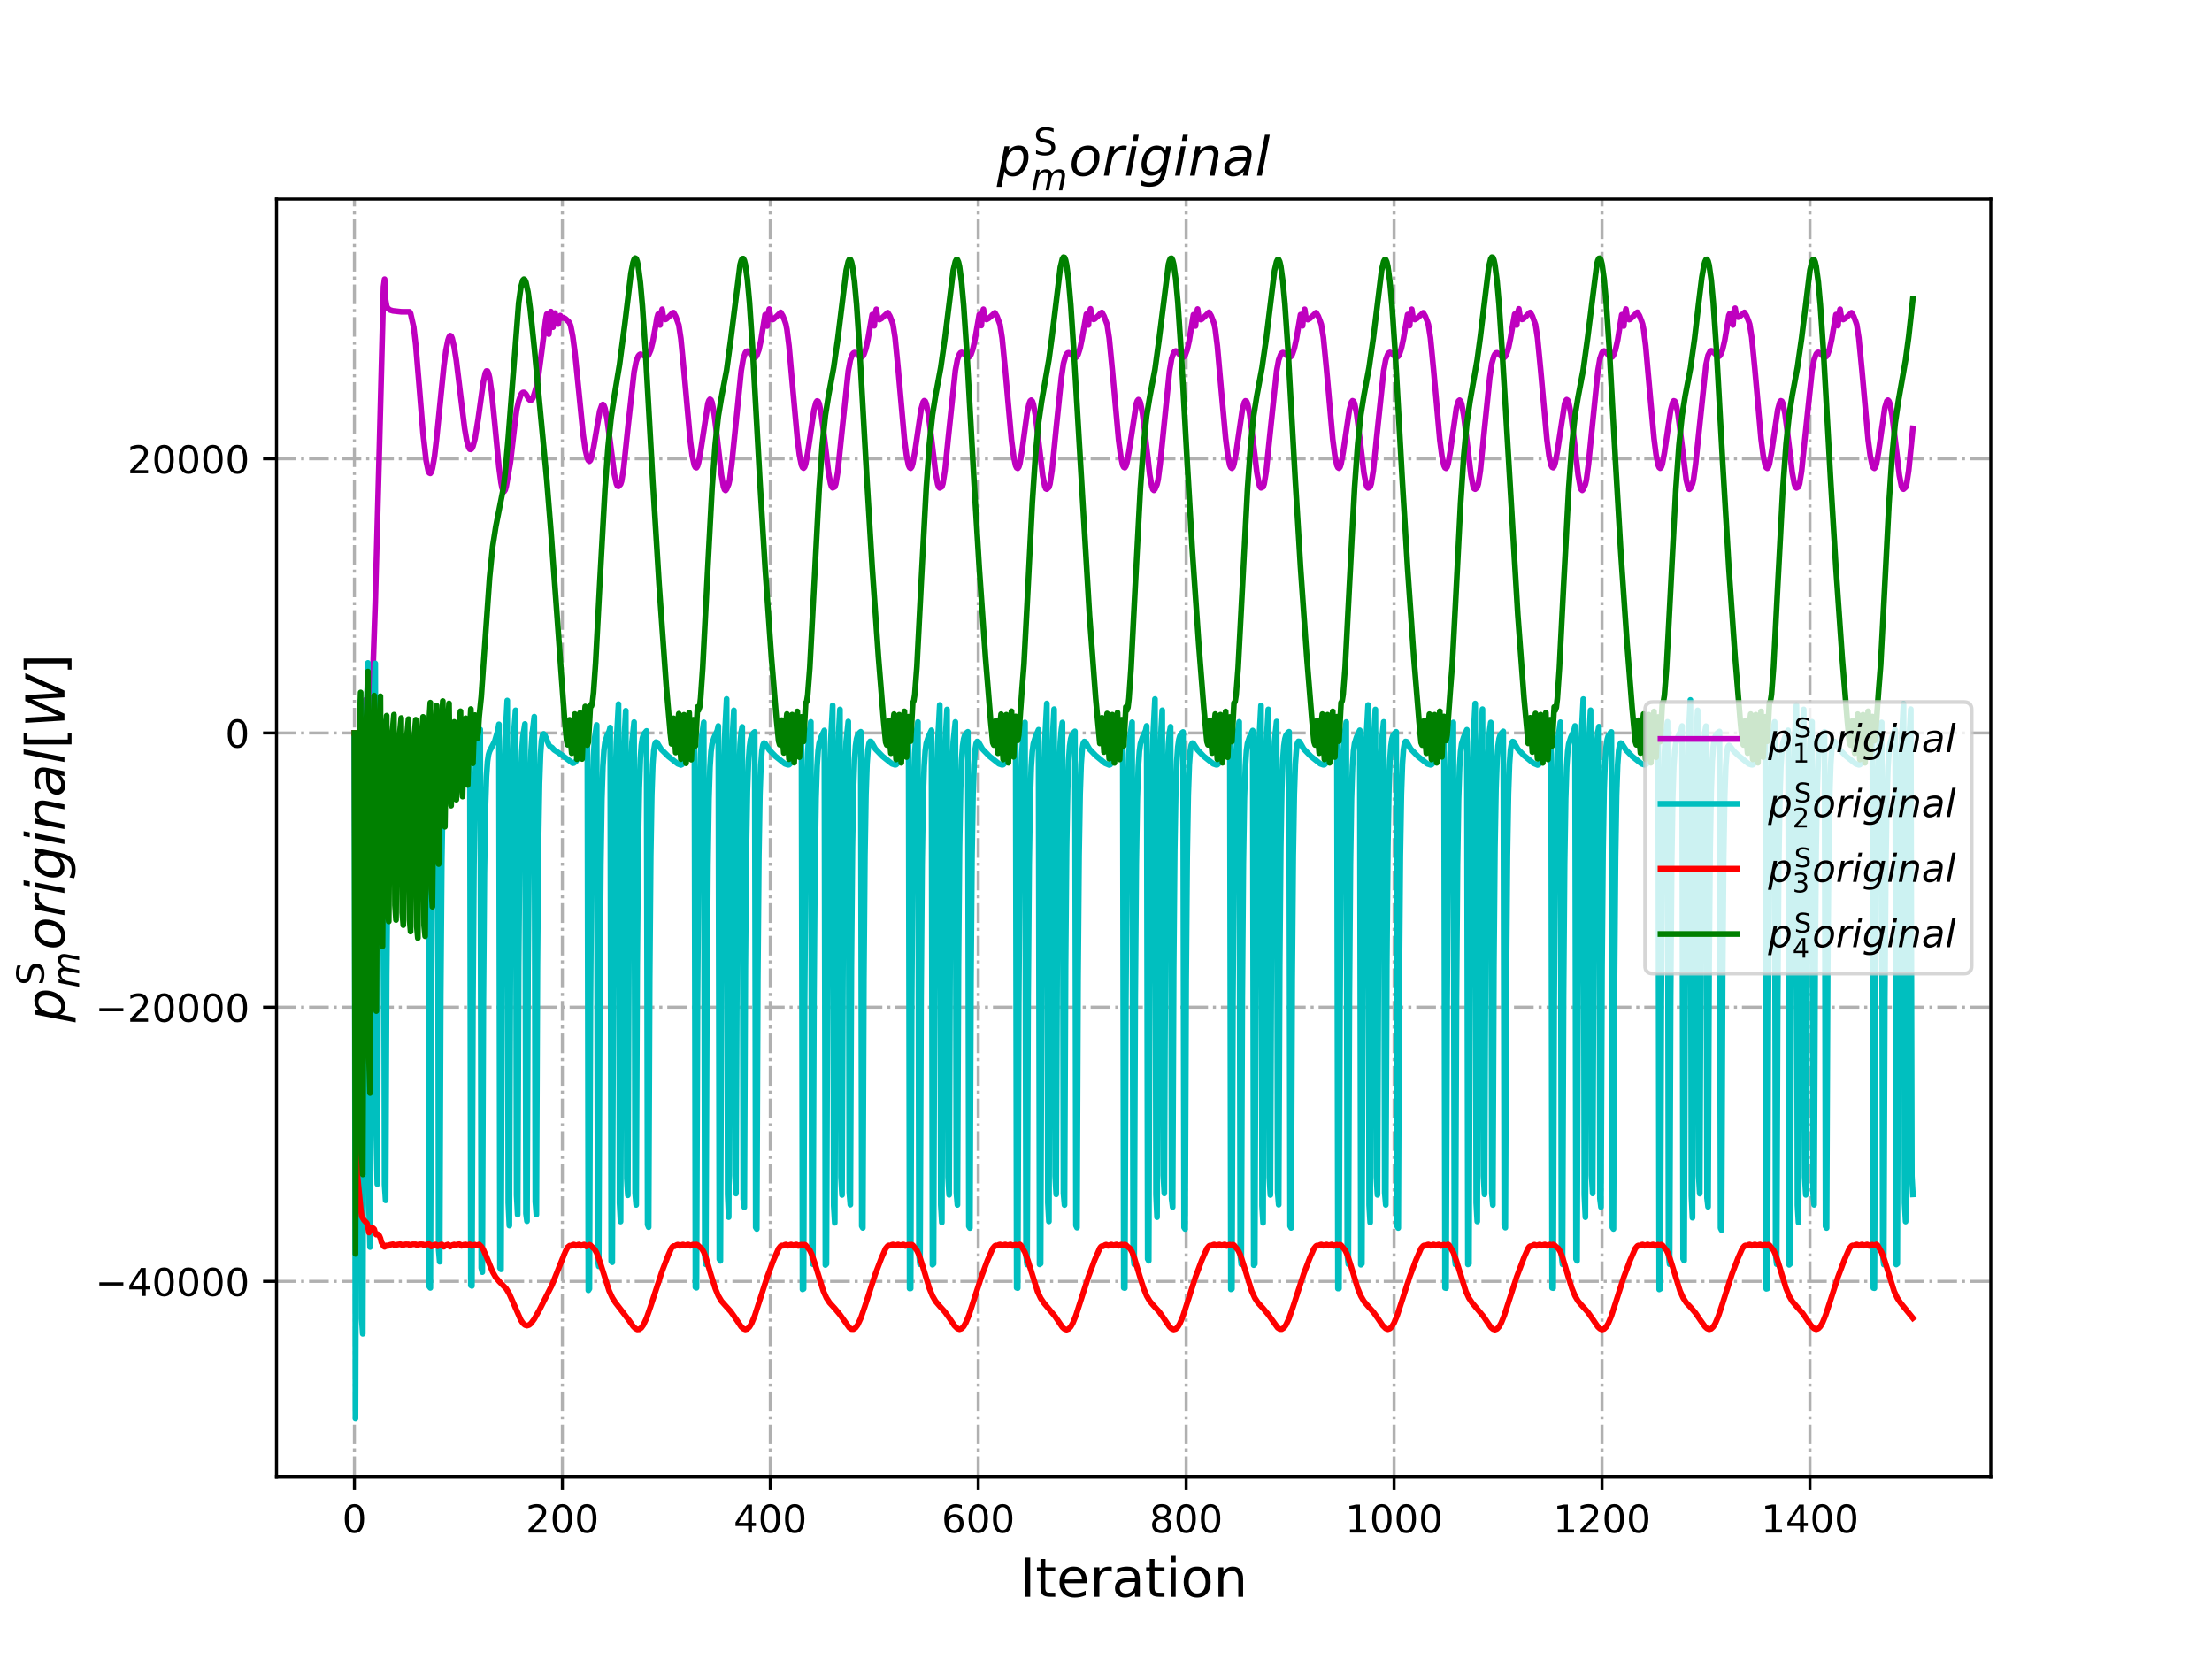 <?xml version="1.0" encoding="utf-8" standalone="no"?>
<!DOCTYPE svg PUBLIC "-//W3C//DTD SVG 1.1//EN"
  "http://www.w3.org/Graphics/SVG/1.1/DTD/svg11.dtd">
<!-- Created with matplotlib (http://matplotlib.org/) -->
<svg height="432pt" version="1.1" viewBox="0 0 576 432" width="576pt" xmlns="http://www.w3.org/2000/svg" xmlns:xlink="http://www.w3.org/1999/xlink">
 <defs>
  <style type="text/css">
*{stroke-linecap:butt;stroke-linejoin:round;}
  </style>
 </defs>
 <g id="figure_1">
  <g id="patch_1">
   <path d="M 0 432 
L 576 432 
L 576 0 
L 0 0 
z
" style="fill:#ffffff;"/>
  </g>
  <g id="axes_1">
   <g id="patch_2">
    <path d="M 72 384.48 
L 518.4 384.48 
L 518.4 51.84 
L 72 51.84 
z
" style="fill:#ffffff;"/>
   </g>
   <g id="matplotlib.axis_1">
    <g id="xtick_1">
     <g id="line2d_1">
      <path clip-path="url(#p167b34c609)" d="M 92.291 384.48 
L 92.291 51.84 
" style="fill:none;stroke:#b0b0b0;stroke-dasharray:5.12,1.28,0.8,1.28;stroke-dashoffset:0;stroke-width:0.8;"/>
     </g>
     <g id="line2d_2">
      <defs>
       <path d="M 0 0 
L 0 3.5 
" id="mf5faac0d54" style="stroke:#000000;stroke-width:0.8;"/>
      </defs>
      <g>
       <use style="stroke:#000000;stroke-width:0.8;" x="92.291" xlink:href="#mf5faac0d54" y="384.48"/>
      </g>
     </g>
     <g id="text_1">
      <!-- 0 -->
      <defs>
       <path d="M 31.781 66.406 
Q 24.172 66.406 20.328 58.906 
Q 16.5 51.422 16.5 36.375 
Q 16.5 21.391 20.328 13.891 
Q 24.172 6.391 31.781 6.391 
Q 39.453 6.391 43.281 13.891 
Q 47.125 21.391 47.125 36.375 
Q 47.125 51.422 43.281 58.906 
Q 39.453 66.406 31.781 66.406 
z
M 31.781 74.219 
Q 44.047 74.219 50.516 64.516 
Q 56.984 54.828 56.984 36.375 
Q 56.984 17.969 50.516 8.266 
Q 44.047 -1.422 31.781 -1.422 
Q 19.531 -1.422 13.062 8.266 
Q 6.594 17.969 6.594 36.375 
Q 6.594 54.828 13.062 64.516 
Q 19.531 74.219 31.781 74.219 
z
" id="DejaVuSans-30"/>
      </defs>
      <g transform="translate(89.11 399.078)scale(0.1 -0.1)">
       <use xlink:href="#DejaVuSans-30"/>
      </g>
     </g>
    </g>
    <g id="xtick_2">
     <g id="line2d_3">
      <path clip-path="url(#p167b34c609)" d="M 146.436 384.48 
L 146.436 51.84 
" style="fill:none;stroke:#b0b0b0;stroke-dasharray:5.12,1.28,0.8,1.28;stroke-dashoffset:0;stroke-width:0.8;"/>
     </g>
     <g id="line2d_4">
      <g>
       <use style="stroke:#000000;stroke-width:0.8;" x="146.436" xlink:href="#mf5faac0d54" y="384.48"/>
      </g>
     </g>
     <g id="text_2">
      <!-- 200 -->
      <defs>
       <path d="M 19.188 8.297 
L 53.609 8.297 
L 53.609 0 
L 7.328 0 
L 7.328 8.297 
Q 12.938 14.109 22.625 23.891 
Q 32.328 33.688 34.812 36.531 
Q 39.547 41.844 41.422 45.531 
Q 43.312 49.219 43.312 52.781 
Q 43.312 58.594 39.234 62.25 
Q 35.156 65.922 28.609 65.922 
Q 23.969 65.922 18.812 64.312 
Q 13.672 62.703 7.812 59.422 
L 7.812 69.391 
Q 13.766 71.781 18.938 73 
Q 24.125 74.219 28.422 74.219 
Q 39.75 74.219 46.484 68.547 
Q 53.219 62.891 53.219 53.422 
Q 53.219 48.922 51.531 44.891 
Q 49.859 40.875 45.406 35.406 
Q 44.188 33.984 37.641 27.219 
Q 31.109 20.453 19.188 8.297 
z
" id="DejaVuSans-32"/>
      </defs>
      <g transform="translate(136.892 399.078)scale(0.1 -0.1)">
       <use xlink:href="#DejaVuSans-32"/>
       <use x="63.623" xlink:href="#DejaVuSans-30"/>
       <use x="127.246" xlink:href="#DejaVuSans-30"/>
      </g>
     </g>
    </g>
    <g id="xtick_3">
     <g id="line2d_5">
      <path clip-path="url(#p167b34c609)" d="M 200.581 384.48 
L 200.581 51.84 
" style="fill:none;stroke:#b0b0b0;stroke-dasharray:5.12,1.28,0.8,1.28;stroke-dashoffset:0;stroke-width:0.8;"/>
     </g>
     <g id="line2d_6">
      <g>
       <use style="stroke:#000000;stroke-width:0.8;" x="200.581" xlink:href="#mf5faac0d54" y="384.48"/>
      </g>
     </g>
     <g id="text_3">
      <!-- 400 -->
      <defs>
       <path d="M 37.797 64.312 
L 12.891 25.391 
L 37.797 25.391 
z
M 35.203 72.906 
L 47.609 72.906 
L 47.609 25.391 
L 58.016 25.391 
L 58.016 17.188 
L 47.609 17.188 
L 47.609 0 
L 37.797 0 
L 37.797 17.188 
L 4.891 17.188 
L 4.891 26.703 
z
" id="DejaVuSans-34"/>
      </defs>
      <g transform="translate(191.038 399.078)scale(0.1 -0.1)">
       <use xlink:href="#DejaVuSans-34"/>
       <use x="63.623" xlink:href="#DejaVuSans-30"/>
       <use x="127.246" xlink:href="#DejaVuSans-30"/>
      </g>
     </g>
    </g>
    <g id="xtick_4">
     <g id="line2d_7">
      <path clip-path="url(#p167b34c609)" d="M 254.726 384.48 
L 254.726 51.84 
" style="fill:none;stroke:#b0b0b0;stroke-dasharray:5.12,1.28,0.8,1.28;stroke-dashoffset:0;stroke-width:0.8;"/>
     </g>
     <g id="line2d_8">
      <g>
       <use style="stroke:#000000;stroke-width:0.8;" x="254.726" xlink:href="#mf5faac0d54" y="384.48"/>
      </g>
     </g>
     <g id="text_4">
      <!-- 600 -->
      <defs>
       <path d="M 33.016 40.375 
Q 26.375 40.375 22.484 35.828 
Q 18.609 31.297 18.609 23.391 
Q 18.609 15.531 22.484 10.953 
Q 26.375 6.391 33.016 6.391 
Q 39.656 6.391 43.531 10.953 
Q 47.406 15.531 47.406 23.391 
Q 47.406 31.297 43.531 35.828 
Q 39.656 40.375 33.016 40.375 
z
M 52.594 71.297 
L 52.594 62.312 
Q 48.875 64.062 45.094 64.984 
Q 41.312 65.922 37.594 65.922 
Q 27.828 65.922 22.672 59.328 
Q 17.531 52.734 16.797 39.406 
Q 19.672 43.656 24.016 45.922 
Q 28.375 48.188 33.594 48.188 
Q 44.578 48.188 50.953 41.516 
Q 57.328 34.859 57.328 23.391 
Q 57.328 12.156 50.688 5.359 
Q 44.047 -1.422 33.016 -1.422 
Q 20.359 -1.422 13.672 8.266 
Q 6.984 17.969 6.984 36.375 
Q 6.984 53.656 15.188 63.938 
Q 23.391 74.219 37.203 74.219 
Q 40.922 74.219 44.703 73.484 
Q 48.484 72.75 52.594 71.297 
z
" id="DejaVuSans-36"/>
      </defs>
      <g transform="translate(245.183 399.078)scale(0.1 -0.1)">
       <use xlink:href="#DejaVuSans-36"/>
       <use x="63.623" xlink:href="#DejaVuSans-30"/>
       <use x="127.246" xlink:href="#DejaVuSans-30"/>
      </g>
     </g>
    </g>
    <g id="xtick_5">
     <g id="line2d_9">
      <path clip-path="url(#p167b34c609)" d="M 308.872 384.48 
L 308.872 51.84 
" style="fill:none;stroke:#b0b0b0;stroke-dasharray:5.12,1.28,0.8,1.28;stroke-dashoffset:0;stroke-width:0.8;"/>
     </g>
     <g id="line2d_10">
      <g>
       <use style="stroke:#000000;stroke-width:0.8;" x="308.872" xlink:href="#mf5faac0d54" y="384.48"/>
      </g>
     </g>
     <g id="text_5">
      <!-- 800 -->
      <defs>
       <path d="M 31.781 34.625 
Q 24.75 34.625 20.719 30.859 
Q 16.703 27.094 16.703 20.516 
Q 16.703 13.922 20.719 10.156 
Q 24.75 6.391 31.781 6.391 
Q 38.812 6.391 42.859 10.172 
Q 46.922 13.969 46.922 20.516 
Q 46.922 27.094 42.891 30.859 
Q 38.875 34.625 31.781 34.625 
z
M 21.922 38.812 
Q 15.578 40.375 12.031 44.719 
Q 8.5 49.078 8.5 55.328 
Q 8.5 64.062 14.719 69.141 
Q 20.953 74.219 31.781 74.219 
Q 42.672 74.219 48.875 69.141 
Q 55.078 64.062 55.078 55.328 
Q 55.078 49.078 51.531 44.719 
Q 48 40.375 41.703 38.812 
Q 48.828 37.156 52.797 32.312 
Q 56.781 27.484 56.781 20.516 
Q 56.781 9.906 50.312 4.234 
Q 43.844 -1.422 31.781 -1.422 
Q 19.734 -1.422 13.25 4.234 
Q 6.781 9.906 6.781 20.516 
Q 6.781 27.484 10.781 32.312 
Q 14.797 37.156 21.922 38.812 
z
M 18.312 54.391 
Q 18.312 48.734 21.844 45.562 
Q 25.391 42.391 31.781 42.391 
Q 38.141 42.391 41.719 45.562 
Q 45.312 48.734 45.312 54.391 
Q 45.312 60.062 41.719 63.234 
Q 38.141 66.406 31.781 66.406 
Q 25.391 66.406 21.844 63.234 
Q 18.312 60.062 18.312 54.391 
z
" id="DejaVuSans-38"/>
      </defs>
      <g transform="translate(299.328 399.078)scale(0.1 -0.1)">
       <use xlink:href="#DejaVuSans-38"/>
       <use x="63.623" xlink:href="#DejaVuSans-30"/>
       <use x="127.246" xlink:href="#DejaVuSans-30"/>
      </g>
     </g>
    </g>
    <g id="xtick_6">
     <g id="line2d_11">
      <path clip-path="url(#p167b34c609)" d="M 363.017 384.48 
L 363.017 51.84 
" style="fill:none;stroke:#b0b0b0;stroke-dasharray:5.12,1.28,0.8,1.28;stroke-dashoffset:0;stroke-width:0.8;"/>
     </g>
     <g id="line2d_12">
      <g>
       <use style="stroke:#000000;stroke-width:0.8;" x="363.017" xlink:href="#mf5faac0d54" y="384.48"/>
      </g>
     </g>
     <g id="text_6">
      <!-- 1000 -->
      <defs>
       <path d="M 12.406 8.297 
L 28.516 8.297 
L 28.516 63.922 
L 10.984 60.406 
L 10.984 69.391 
L 28.422 72.906 
L 38.281 72.906 
L 38.281 8.297 
L 54.391 8.297 
L 54.391 0 
L 12.406 0 
z
" id="DejaVuSans-31"/>
      </defs>
      <g transform="translate(350.292 399.078)scale(0.1 -0.1)">
       <use xlink:href="#DejaVuSans-31"/>
       <use x="63.623" xlink:href="#DejaVuSans-30"/>
       <use x="127.246" xlink:href="#DejaVuSans-30"/>
       <use x="190.869" xlink:href="#DejaVuSans-30"/>
      </g>
     </g>
    </g>
    <g id="xtick_7">
     <g id="line2d_13">
      <path clip-path="url(#p167b34c609)" d="M 417.162 384.48 
L 417.162 51.84 
" style="fill:none;stroke:#b0b0b0;stroke-dasharray:5.12,1.28,0.8,1.28;stroke-dashoffset:0;stroke-width:0.8;"/>
     </g>
     <g id="line2d_14">
      <g>
       <use style="stroke:#000000;stroke-width:0.8;" x="417.162" xlink:href="#mf5faac0d54" y="384.48"/>
      </g>
     </g>
     <g id="text_7">
      <!-- 1200 -->
      <g transform="translate(404.437 399.078)scale(0.1 -0.1)">
       <use xlink:href="#DejaVuSans-31"/>
       <use x="63.623" xlink:href="#DejaVuSans-32"/>
       <use x="127.246" xlink:href="#DejaVuSans-30"/>
       <use x="190.869" xlink:href="#DejaVuSans-30"/>
      </g>
     </g>
    </g>
    <g id="xtick_8">
     <g id="line2d_15">
      <path clip-path="url(#p167b34c609)" d="M 471.307 384.48 
L 471.307 51.84 
" style="fill:none;stroke:#b0b0b0;stroke-dasharray:5.12,1.28,0.8,1.28;stroke-dashoffset:0;stroke-width:0.8;"/>
     </g>
     <g id="line2d_16">
      <g>
       <use style="stroke:#000000;stroke-width:0.8;" x="471.307" xlink:href="#mf5faac0d54" y="384.48"/>
      </g>
     </g>
     <g id="text_8">
      <!-- 1400 -->
      <g transform="translate(458.582 399.078)scale(0.1 -0.1)">
       <use xlink:href="#DejaVuSans-31"/>
       <use x="63.623" xlink:href="#DejaVuSans-34"/>
       <use x="127.246" xlink:href="#DejaVuSans-30"/>
       <use x="190.869" xlink:href="#DejaVuSans-30"/>
      </g>
     </g>
    </g>
    <g id="text_9">
     <!-- Iteration -->
     <defs>
      <path d="M 9.812 72.906 
L 19.672 72.906 
L 19.672 0 
L 9.812 0 
z
" id="DejaVuSans-49"/>
      <path d="M 18.312 70.219 
L 18.312 54.688 
L 36.812 54.688 
L 36.812 47.703 
L 18.312 47.703 
L 18.312 18.016 
Q 18.312 11.328 20.141 9.422 
Q 21.969 7.516 27.594 7.516 
L 36.812 7.516 
L 36.812 0 
L 27.594 0 
Q 17.188 0 13.234 3.875 
Q 9.281 7.766 9.281 18.016 
L 9.281 47.703 
L 2.688 47.703 
L 2.688 54.688 
L 9.281 54.688 
L 9.281 70.219 
z
" id="DejaVuSans-74"/>
      <path d="M 56.203 29.594 
L 56.203 25.203 
L 14.891 25.203 
Q 15.484 15.922 20.484 11.062 
Q 25.484 6.203 34.422 6.203 
Q 39.594 6.203 44.453 7.469 
Q 49.312 8.734 54.109 11.281 
L 54.109 2.781 
Q 49.266 0.734 44.188 -0.344 
Q 39.109 -1.422 33.891 -1.422 
Q 20.797 -1.422 13.156 6.188 
Q 5.516 13.812 5.516 26.812 
Q 5.516 40.234 12.766 48.109 
Q 20.016 56 32.328 56 
Q 43.359 56 49.781 48.891 
Q 56.203 41.797 56.203 29.594 
z
M 47.219 32.234 
Q 47.125 39.594 43.094 43.984 
Q 39.062 48.391 32.422 48.391 
Q 24.906 48.391 20.391 44.141 
Q 15.875 39.891 15.188 32.172 
z
" id="DejaVuSans-65"/>
      <path d="M 41.109 46.297 
Q 39.594 47.172 37.812 47.578 
Q 36.031 48 33.891 48 
Q 26.266 48 22.188 43.047 
Q 18.109 38.094 18.109 28.812 
L 18.109 0 
L 9.078 0 
L 9.078 54.688 
L 18.109 54.688 
L 18.109 46.188 
Q 20.953 51.172 25.484 53.578 
Q 30.031 56 36.531 56 
Q 37.453 56 38.578 55.875 
Q 39.703 55.766 41.062 55.516 
z
" id="DejaVuSans-72"/>
      <path d="M 34.281 27.484 
Q 23.391 27.484 19.188 25 
Q 14.984 22.516 14.984 16.5 
Q 14.984 11.719 18.141 8.906 
Q 21.297 6.109 26.703 6.109 
Q 34.188 6.109 38.703 11.406 
Q 43.219 16.703 43.219 25.484 
L 43.219 27.484 
z
M 52.203 31.203 
L 52.203 0 
L 43.219 0 
L 43.219 8.297 
Q 40.141 3.328 35.547 0.953 
Q 30.953 -1.422 24.312 -1.422 
Q 15.922 -1.422 10.953 3.297 
Q 6 8.016 6 15.922 
Q 6 25.141 12.172 29.828 
Q 18.359 34.516 30.609 34.516 
L 43.219 34.516 
L 43.219 35.406 
Q 43.219 41.609 39.141 45 
Q 35.062 48.391 27.688 48.391 
Q 23 48.391 18.547 47.266 
Q 14.109 46.141 10.016 43.891 
L 10.016 52.203 
Q 14.938 54.109 19.578 55.047 
Q 24.219 56 28.609 56 
Q 40.484 56 46.344 49.844 
Q 52.203 43.703 52.203 31.203 
z
" id="DejaVuSans-61"/>
      <path d="M 9.422 54.688 
L 18.406 54.688 
L 18.406 0 
L 9.422 0 
z
M 9.422 75.984 
L 18.406 75.984 
L 18.406 64.594 
L 9.422 64.594 
z
" id="DejaVuSans-69"/>
      <path d="M 30.609 48.391 
Q 23.391 48.391 19.188 42.75 
Q 14.984 37.109 14.984 27.297 
Q 14.984 17.484 19.156 11.844 
Q 23.344 6.203 30.609 6.203 
Q 37.797 6.203 41.984 11.859 
Q 46.188 17.531 46.188 27.297 
Q 46.188 37.016 41.984 42.703 
Q 37.797 48.391 30.609 48.391 
z
M 30.609 56 
Q 42.328 56 49.016 48.375 
Q 55.719 40.766 55.719 27.297 
Q 55.719 13.875 49.016 6.219 
Q 42.328 -1.422 30.609 -1.422 
Q 18.844 -1.422 12.172 6.219 
Q 5.516 13.875 5.516 27.297 
Q 5.516 40.766 12.172 48.375 
Q 18.844 56 30.609 56 
z
" id="DejaVuSans-6f"/>
      <path d="M 54.891 33.016 
L 54.891 0 
L 45.906 0 
L 45.906 32.719 
Q 45.906 40.484 42.875 44.328 
Q 39.844 48.188 33.797 48.188 
Q 26.516 48.188 22.312 43.547 
Q 18.109 38.922 18.109 30.906 
L 18.109 0 
L 9.078 0 
L 9.078 54.688 
L 18.109 54.688 
L 18.109 46.188 
Q 21.344 51.125 25.703 53.562 
Q 30.078 56 35.797 56 
Q 45.219 56 50.047 50.172 
Q 54.891 44.344 54.891 33.016 
z
" id="DejaVuSans-6e"/>
     </defs>
     <g transform="translate(265.508 415.796)scale(0.14 -0.14)">
      <use xlink:href="#DejaVuSans-49"/>
      <use x="29.492" xlink:href="#DejaVuSans-74"/>
      <use x="68.701" xlink:href="#DejaVuSans-65"/>
      <use x="130.225" xlink:href="#DejaVuSans-72"/>
      <use x="171.338" xlink:href="#DejaVuSans-61"/>
      <use x="232.617" xlink:href="#DejaVuSans-74"/>
      <use x="271.826" xlink:href="#DejaVuSans-69"/>
      <use x="299.609" xlink:href="#DejaVuSans-6f"/>
      <use x="360.791" xlink:href="#DejaVuSans-6e"/>
     </g>
    </g>
   </g>
   <g id="matplotlib.axis_2">
    <g id="ytick_1">
     <g id="line2d_17">
      <path clip-path="url(#p167b34c609)" d="M 72 333.668 
L 518.4 333.668 
" style="fill:none;stroke:#b0b0b0;stroke-dasharray:5.12,1.28,0.8,1.28;stroke-dashoffset:0;stroke-width:0.8;"/>
     </g>
     <g id="line2d_18">
      <defs>
       <path d="M 0 0 
L -3.5 0 
" id="mff2e41e055" style="stroke:#000000;stroke-width:0.8;"/>
      </defs>
      <g>
       <use style="stroke:#000000;stroke-width:0.8;" x="72" xlink:href="#mff2e41e055" y="333.668"/>
      </g>
     </g>
     <g id="text_10">
      <!-- −40000 -->
      <defs>
       <path d="M 10.594 35.5 
L 73.188 35.5 
L 73.188 27.203 
L 10.594 27.203 
z
" id="DejaVuSans-2212"/>
      </defs>
      <g transform="translate(24.808 337.468)scale(0.1 -0.1)">
       <use xlink:href="#DejaVuSans-2212"/>
       <use x="83.789" xlink:href="#DejaVuSans-34"/>
       <use x="147.412" xlink:href="#DejaVuSans-30"/>
       <use x="211.035" xlink:href="#DejaVuSans-30"/>
       <use x="274.658" xlink:href="#DejaVuSans-30"/>
       <use x="338.281" xlink:href="#DejaVuSans-30"/>
      </g>
     </g>
    </g>
    <g id="ytick_2">
     <g id="line2d_19">
      <path clip-path="url(#p167b34c609)" d="M 72 262.265 
L 518.4 262.265 
" style="fill:none;stroke:#b0b0b0;stroke-dasharray:5.12,1.28,0.8,1.28;stroke-dashoffset:0;stroke-width:0.8;"/>
     </g>
     <g id="line2d_20">
      <g>
       <use style="stroke:#000000;stroke-width:0.8;" x="72" xlink:href="#mff2e41e055" y="262.265"/>
      </g>
     </g>
     <g id="text_11">
      <!-- −20000 -->
      <g transform="translate(24.808 266.064)scale(0.1 -0.1)">
       <use xlink:href="#DejaVuSans-2212"/>
       <use x="83.789" xlink:href="#DejaVuSans-32"/>
       <use x="147.412" xlink:href="#DejaVuSans-30"/>
       <use x="211.035" xlink:href="#DejaVuSans-30"/>
       <use x="274.658" xlink:href="#DejaVuSans-30"/>
       <use x="338.281" xlink:href="#DejaVuSans-30"/>
      </g>
     </g>
    </g>
    <g id="ytick_3">
     <g id="line2d_21">
      <path clip-path="url(#p167b34c609)" d="M 72 190.861 
L 518.4 190.861 
" style="fill:none;stroke:#b0b0b0;stroke-dasharray:5.12,1.28,0.8,1.28;stroke-dashoffset:0;stroke-width:0.8;"/>
     </g>
     <g id="line2d_22">
      <g>
       <use style="stroke:#000000;stroke-width:0.8;" x="72" xlink:href="#mff2e41e055" y="190.861"/>
      </g>
     </g>
     <g id="text_12">
      <!-- 0 -->
      <g transform="translate(58.638 194.66)scale(0.1 -0.1)">
       <use xlink:href="#DejaVuSans-30"/>
      </g>
     </g>
    </g>
    <g id="ytick_4">
     <g id="line2d_23">
      <path clip-path="url(#p167b34c609)" d="M 72 119.457 
L 518.4 119.457 
" style="fill:none;stroke:#b0b0b0;stroke-dasharray:5.12,1.28,0.8,1.28;stroke-dashoffset:0;stroke-width:0.8;"/>
     </g>
     <g id="line2d_24">
      <g>
       <use style="stroke:#000000;stroke-width:0.8;" x="72" xlink:href="#mff2e41e055" y="119.457"/>
      </g>
     </g>
     <g id="text_13">
      <!-- 20000 -->
      <g transform="translate(33.188 123.256)scale(0.1 -0.1)">
       <use xlink:href="#DejaVuSans-32"/>
       <use x="63.623" xlink:href="#DejaVuSans-30"/>
       <use x="127.246" xlink:href="#DejaVuSans-30"/>
       <use x="190.869" xlink:href="#DejaVuSans-30"/>
       <use x="254.492" xlink:href="#DejaVuSans-30"/>
      </g>
     </g>
    </g>
    <g id="text_14">
     <!-- $p^\mathrm{S}_{m} original[W]$ -->
     <defs>
      <path d="M 49.609 33.688 
Q 49.609 40.875 46.484 44.672 
Q 43.359 48.484 37.5 48.484 
Q 33.5 48.484 29.859 46.438 
Q 26.219 44.391 23.391 40.484 
Q 20.609 36.625 18.938 31.156 
Q 17.281 25.688 17.281 20.312 
Q 17.281 13.484 20.406 9.797 
Q 23.531 6.109 29.297 6.109 
Q 33.547 6.109 37.188 8.109 
Q 40.828 10.109 43.406 13.922 
Q 46.188 17.922 47.891 23.344 
Q 49.609 28.766 49.609 33.688 
z
M 21.781 46.391 
Q 25.391 51.125 30.297 53.562 
Q 35.203 56 41.219 56 
Q 49.609 56 54.25 50.5 
Q 58.891 45.016 58.891 35.109 
Q 58.891 27 56 19.656 
Q 53.125 12.312 47.703 6.5 
Q 44.094 2.641 39.547 0.609 
Q 35.016 -1.422 29.984 -1.422 
Q 24.172 -1.422 20.219 1 
Q 16.266 3.422 14.312 8.203 
L 8.688 -20.797 
L -0.297 -20.797 
L 14.406 54.688 
L 23.391 54.688 
z
" id="DejaVuSans-Oblique-70"/>
      <path d="M 53.516 70.516 
L 53.516 60.891 
Q 47.906 63.578 42.922 64.891 
Q 37.938 66.219 33.297 66.219 
Q 25.25 66.219 20.875 63.094 
Q 16.5 59.969 16.5 54.203 
Q 16.5 49.359 19.406 46.891 
Q 22.312 44.438 30.422 42.922 
L 36.375 41.703 
Q 47.406 39.594 52.656 34.297 
Q 57.906 29 57.906 20.125 
Q 57.906 9.516 50.797 4.047 
Q 43.703 -1.422 29.984 -1.422 
Q 24.812 -1.422 18.969 -0.25 
Q 13.141 0.922 6.891 3.219 
L 6.891 13.375 
Q 12.891 10.016 18.656 8.297 
Q 24.422 6.594 29.984 6.594 
Q 38.422 6.594 43.016 9.906 
Q 47.609 13.234 47.609 19.391 
Q 47.609 24.75 44.312 27.781 
Q 41.016 30.812 33.5 32.328 
L 27.484 33.5 
Q 16.453 35.688 11.516 40.375 
Q 6.594 45.062 6.594 53.422 
Q 6.594 63.094 13.406 68.656 
Q 20.219 74.219 32.172 74.219 
Q 37.312 74.219 42.625 73.281 
Q 47.953 72.359 53.516 70.516 
z
" id="DejaVuSans-53"/>
      <path d="M 89.797 33.016 
L 83.406 0 
L 74.422 0 
L 80.719 32.719 
Q 81.109 34.812 81.297 36.328 
Q 81.5 37.844 81.5 38.922 
Q 81.5 43.312 79.047 45.75 
Q 76.609 48.188 72.219 48.188 
Q 65.672 48.188 60.547 43.281 
Q 55.422 38.375 53.906 30.516 
L 47.906 0 
L 38.922 0 
L 45.312 32.719 
Q 45.703 34.516 45.891 36.047 
Q 46.094 37.594 46.094 38.812 
Q 46.094 43.266 43.656 45.719 
Q 41.219 48.188 36.922 48.188 
Q 30.281 48.188 25.141 43.281 
Q 20.016 38.375 18.5 30.516 
L 12.5 0 
L 3.516 0 
L 14.203 54.688 
L 23.188 54.688 
L 21.484 46.188 
Q 25.141 50.984 30.047 53.484 
Q 34.969 56 40.578 56 
Q 46.531 56 50.359 52.875 
Q 54.203 49.75 54.984 44.188 
Q 59.078 49.953 64.469 52.969 
Q 69.875 56 75.875 56 
Q 82.906 56 86.734 51.953 
Q 90.578 47.906 90.578 40.484 
Q 90.578 38.875 90.375 36.938 
Q 90.188 35.016 89.797 33.016 
z
" id="DejaVuSans-Oblique-6d"/>
      <path d="M 25.391 -1.422 
Q 15.766 -1.422 10.172 4.516 
Q 4.594 10.453 4.594 20.703 
Q 4.594 26.656 6.516 32.828 
Q 8.453 39.016 11.531 43.219 
Q 16.359 49.75 22.312 52.875 
Q 28.266 56 35.797 56 
Q 45.125 56 50.859 50.188 
Q 56.594 44.391 56.594 35.016 
Q 56.594 28.516 54.688 22.062 
Q 52.781 15.625 49.703 11.375 
Q 44.922 4.828 38.969 1.703 
Q 33.016 -1.422 25.391 -1.422 
z
M 13.922 21 
Q 13.922 13.578 17.016 9.891 
Q 20.125 6.203 26.422 6.203 
Q 35.453 6.203 41.375 14.078 
Q 47.312 21.969 47.312 34.078 
Q 47.312 41.156 44.141 44.766 
Q 40.969 48.391 34.812 48.391 
Q 29.734 48.391 25.781 46.016 
Q 21.828 43.656 18.703 38.812 
Q 16.406 35.203 15.156 30.562 
Q 13.922 25.922 13.922 21 
z
" id="DejaVuSans-Oblique-6f"/>
      <path d="M 44.578 46.391 
Q 43.219 47.125 41.453 47.516 
Q 39.703 47.906 37.703 47.906 
Q 30.516 47.906 25.141 42.453 
Q 19.781 37.016 18.016 27.875 
L 12.5 0 
L 3.516 0 
L 14.203 54.688 
L 23.188 54.688 
L 21.484 46.188 
Q 25.047 50.922 30 53.453 
Q 34.969 56 40.578 56 
Q 42.047 56 43.453 55.828 
Q 44.875 55.672 46.297 55.281 
z
" id="DejaVuSans-Oblique-72"/>
      <path d="M 18.312 75.984 
L 27.297 75.984 
L 25.094 64.594 
L 16.109 64.594 
z
M 14.203 54.688 
L 23.188 54.688 
L 12.5 0 
L 3.516 0 
z
" id="DejaVuSans-Oblique-69"/>
      <path d="M 59.625 54.688 
L 50.297 6.781 
Q 47.609 -7.125 40.016 -13.953 
Q 32.422 -20.797 19.578 -20.797 
Q 14.844 -20.797 10.781 -20.094 
Q 6.734 -19.391 3.219 -17.922 
L 4.891 -9.188 
Q 8.203 -11.328 11.906 -12.344 
Q 15.625 -13.375 19.828 -13.375 
Q 28.375 -13.375 33.859 -8.703 
Q 39.359 -4.047 41.109 4.688 
L 41.891 8.797 
Q 38.141 4.5 33.156 2.25 
Q 28.172 0 22.406 0 
Q 14.109 0 9.344 5.484 
Q 4.594 10.984 4.594 20.609 
Q 4.594 28.172 7.469 35.422 
Q 10.359 42.672 15.578 48.297 
Q 19.047 52 23.656 54 
Q 28.266 56 33.297 56 
Q 38.812 56 42.906 53.438 
Q 47.016 50.875 49.031 46.188 
L 50.594 54.688 
z
M 46.094 34.625 
Q 46.094 41.266 42.969 44.875 
Q 39.844 48.484 34.078 48.484 
Q 30.516 48.484 27.297 47.062 
Q 24.078 45.656 21.781 43.109 
Q 18.062 38.922 15.984 33.234 
Q 13.922 27.547 13.922 21.484 
Q 13.922 14.75 17.062 11.125 
Q 20.219 7.516 26.125 7.516 
Q 34.672 7.516 40.375 15.25 
Q 46.094 23 46.094 34.625 
z
" id="DejaVuSans-Oblique-67"/>
      <path d="M 55.719 33.016 
L 49.312 0 
L 40.281 0 
L 46.688 32.672 
Q 47.125 34.969 47.359 36.719 
Q 47.609 38.484 47.609 39.5 
Q 47.609 43.609 45.016 45.891 
Q 42.438 48.188 37.797 48.188 
Q 30.562 48.188 25.344 43.375 
Q 20.125 38.578 18.5 30.328 
L 12.5 0 
L 3.516 0 
L 14.109 54.688 
L 23.094 54.688 
L 21.297 46.094 
Q 25.047 50.828 30.312 53.406 
Q 35.594 56 41.406 56 
Q 48.641 56 52.609 52.094 
Q 56.594 48.188 56.594 41.109 
Q 56.594 39.359 56.375 37.359 
Q 56.156 35.359 55.719 33.016 
z
" id="DejaVuSans-Oblique-6e"/>
      <path d="M 53.719 31.203 
L 47.609 0 
L 38.625 0 
L 40.281 8.297 
Q 36.328 3.422 31.266 1 
Q 26.219 -1.422 20.016 -1.422 
Q 13.031 -1.422 8.562 2.844 
Q 4.109 7.125 4.109 13.812 
Q 4.109 23.391 11.75 28.953 
Q 19.391 34.516 32.812 34.516 
L 45.312 34.516 
L 45.797 36.922 
Q 45.906 37.312 45.953 37.766 
Q 46 38.234 46 39.203 
Q 46 43.562 42.453 45.969 
Q 38.922 48.391 32.516 48.391 
Q 28.125 48.391 23.5 47.266 
Q 18.891 46.141 14.016 43.891 
L 15.578 52.203 
Q 20.656 54.109 25.516 55.047 
Q 30.375 56 34.906 56 
Q 44.578 56 49.625 51.797 
Q 54.688 47.609 54.688 39.594 
Q 54.688 37.984 54.438 35.812 
Q 54.203 33.641 53.719 31.203 
z
M 44 27.484 
L 35.016 27.484 
Q 23.969 27.484 18.672 24.531 
Q 13.375 21.578 13.375 15.375 
Q 13.375 11.078 16.078 8.641 
Q 18.797 6.203 23.578 6.203 
Q 30.906 6.203 36.375 11.453 
Q 41.844 16.703 43.609 25.484 
z
" id="DejaVuSans-Oblique-61"/>
      <path d="M 18.312 75.984 
L 27.297 75.984 
L 12.5 0 
L 3.516 0 
z
" id="DejaVuSans-Oblique-6c"/>
      <path d="M 8.594 75.984 
L 29.297 75.984 
L 29.297 69 
L 17.578 69 
L 17.578 -6.203 
L 29.297 -6.203 
L 29.297 -13.188 
L 8.594 -13.188 
z
" id="DejaVuSans-5b"/>
      <path d="M 9.625 72.906 
L 19.188 72.906 
L 22.703 10.891 
L 50.203 72.906 
L 61.188 72.906 
L 64.797 10.891 
L 92 72.906 
L 102 72.906 
L 69.578 0 
L 57.172 0 
L 53.812 60.797 
L 26.516 0 
L 14.109 0 
z
" id="DejaVuSans-Oblique-57"/>
      <path d="M 30.422 75.984 
L 30.422 -13.188 
L 9.719 -13.188 
L 9.719 -6.203 
L 21.391 -6.203 
L 21.391 69 
L 9.719 69 
L 9.719 75.984 
z
" id="DejaVuSans-5d"/>
     </defs>
     <g transform="translate(16.888 266.18)rotate(-90)scale(0.14 -0.14)">
      <use transform="translate(0 0.766)" xlink:href="#DejaVuSans-Oblique-70"/>
      <use transform="translate(68.126 39.047)scale(0.7)" xlink:href="#DejaVuSans-53"/>
      <use transform="translate(63.477 -26.578)scale(0.7)" xlink:href="#DejaVuSans-Oblique-6d"/>
      <use transform="translate(134.399 0.766)" xlink:href="#DejaVuSans-Oblique-6f"/>
      <use transform="translate(195.581 0.766)" xlink:href="#DejaVuSans-Oblique-72"/>
      <use transform="translate(236.694 0.766)" xlink:href="#DejaVuSans-Oblique-69"/>
      <use transform="translate(264.478 0.766)" xlink:href="#DejaVuSans-Oblique-67"/>
      <use transform="translate(327.954 0.766)" xlink:href="#DejaVuSans-Oblique-69"/>
      <use transform="translate(355.737 0.766)" xlink:href="#DejaVuSans-Oblique-6e"/>
      <use transform="translate(419.116 0.766)" xlink:href="#DejaVuSans-Oblique-61"/>
      <use transform="translate(480.396 0.766)" xlink:href="#DejaVuSans-Oblique-6c"/>
      <use transform="translate(508.179 0.766)" xlink:href="#DejaVuSans-5b"/>
      <use transform="translate(547.192 0.766)" xlink:href="#DejaVuSans-Oblique-57"/>
      <use transform="translate(646.069 0.766)" xlink:href="#DejaVuSans-5d"/>
     </g>
    </g>
   </g>
   <g id="line2d_25">
    <path clip-path="url(#p167b34c609)" d="M 92.291 190.861 
L 92.562 244.4 
L 92.832 217.63 
L 93.374 194.894 
L 93.915 183.718 
L 94.186 225.407 
L 94.457 227.089 
L 94.727 202.138 
L 94.998 189.562 
L 95.269 182.175 
L 95.54 201.829 
L 95.81 204.303 
L 96.081 190.914 
L 96.352 184.814 
L 96.623 175.852 
L 96.893 176.72 
L 97.164 173.196 
L 97.705 157.124 
L 98.788 116.699 
L 99.871 74.663 
L 100.142 72.703 
L 100.413 78.137 
L 100.683 79.736 
L 100.954 80.252 
L 101.496 80.695 
L 102.308 80.942 
L 104.474 81.182 
L 106.639 81.187 
L 106.91 81.616 
L 107.722 85.177 
L 108.264 89.835 
L 109.076 99.545 
L 110.159 112.814 
L 110.971 119.996 
L 111.512 122.602 
L 111.783 123.141 
L 112.054 123.262 
L 112.325 122.852 
L 112.595 121.977 
L 113.137 118.934 
L 113.678 114.239 
L 115.573 95.35 
L 116.115 91.233 
L 116.656 88.571 
L 116.927 87.779 
L 117.198 87.395 
L 117.468 87.502 
L 117.739 88.093 
L 118.281 90.402 
L 118.822 93.84 
L 119.905 102.743 
L 120.988 111.545 
L 121.529 114.705 
L 122.071 116.575 
L 122.341 116.976 
L 122.612 117.019 
L 122.883 116.776 
L 123.154 116.223 
L 123.695 114.197 
L 124.507 109.168 
L 125.861 99.449 
L 126.402 97.096 
L 126.673 96.6 
L 126.944 96.633 
L 127.215 97.221 
L 127.485 98.357 
L 128.027 102.118 
L 128.839 110.325 
L 129.922 121.575 
L 130.463 125.649 
L 130.734 127.015 
L 131.005 127.792 
L 131.275 127.973 
L 131.546 127.577 
L 131.817 126.643 
L 132.9 120.419 
L 133.983 111.054 
L 134.524 106.827 
L 135.066 104.458 
L 135.607 102.877 
L 135.878 102.421 
L 136.149 102.198 
L 136.419 102.182 
L 136.69 102.332 
L 136.961 102.646 
L 137.773 104.009 
L 138.044 104.202 
L 138.314 104.19 
L 138.585 103.941 
L 138.856 103.432 
L 139.668 100.744 
L 140.209 97.905 
L 141.022 91.828 
L 142.104 83.232 
L 142.375 81.803 
L 142.917 87.006 
L 143.458 81.133 
L 143.729 83.952 
L 144 85.205 
L 144.27 82.552 
L 144.541 81.528 
L 144.812 83.36 
L 145.082 84.037 
L 145.353 84.386 
L 145.624 82.541 
L 145.895 82.184 
L 146.165 82.751 
L 146.436 82.833 
L 146.707 82.698 
L 147.248 83.003 
L 148.06 83.754 
L 148.331 84.119 
L 148.602 84.861 
L 149.143 87.557 
L 149.685 91.646 
L 150.497 99.637 
L 151.851 113.177 
L 152.392 117.016 
L 152.934 119.307 
L 153.204 119.901 
L 153.475 120.117 
L 153.746 119.849 
L 154.016 119.104 
L 154.558 116.579 
L 156.182 107.006 
L 156.724 105.482 
L 156.994 105.321 
L 157.265 105.607 
L 157.536 106.341 
L 158.077 109.02 
L 158.889 115.088 
L 159.972 123.515 
L 160.514 125.995 
L 160.785 126.562 
L 161.055 126.636 
L 161.597 126.097 
L 161.867 125.271 
L 162.409 121.872 
L 163.492 111.449 
L 165.116 96.832 
L 165.658 94.113 
L 166.199 92.736 
L 166.47 92.392 
L 166.741 92.246 
L 167.282 92.384 
L 168.094 92.842 
L 168.365 92.84 
L 168.636 92.697 
L 168.906 92.4 
L 169.448 91.139 
L 169.989 88.971 
L 170.801 84.441 
L 171.072 82.759 
L 171.343 81.824 
L 171.614 83.849 
L 171.884 84.633 
L 172.155 81.428 
L 172.426 80.524 
L 172.697 82.33 
L 172.967 83.016 
L 173.238 83.173 
L 173.509 83.078 
L 174.321 82.311 
L 175.133 81.464 
L 175.404 81.406 
L 175.945 82.369 
L 176.757 84.615 
L 177.299 88.204 
L 178.111 96.619 
L 179.735 114.664 
L 180.277 118.792 
L 180.818 121.184 
L 181.089 121.669 
L 181.36 121.778 
L 181.63 121.375 
L 181.901 120.464 
L 182.443 117.509 
L 184.338 105.05 
L 184.608 104.27 
L 184.879 103.956 
L 185.15 104.146 
L 185.421 104.844 
L 185.962 107.631 
L 186.774 114.238 
L 187.857 123.707 
L 188.399 126.726 
L 188.669 127.491 
L 188.94 127.714 
L 189.211 127.38 
L 189.752 126.094 
L 190.023 124.894 
L 190.564 120.694 
L 193.001 96.563 
L 193.542 93.392 
L 194.084 91.841 
L 194.355 91.515 
L 194.625 91.433 
L 194.896 91.551 
L 195.437 92.161 
L 195.979 92.843 
L 196.25 93.054 
L 196.52 93.107 
L 196.791 92.962 
L 197.062 92.605 
L 197.603 91.129 
L 198.145 88.676 
L 199.228 81.956 
L 199.498 84.025 
L 199.769 84.899 
L 200.04 81.634 
L 200.311 80.485 
L 200.581 82.349 
L 200.852 83.054 
L 201.123 83.22 
L 201.393 83.132 
L 202.206 82.387 
L 203.289 81.346 
L 203.83 82.226 
L 204.371 83.594 
L 204.642 84.401 
L 204.913 85.749 
L 205.454 90.068 
L 206.537 102.223 
L 207.62 114.148 
L 208.162 118.414 
L 208.703 121.087 
L 208.974 121.697 
L 209.245 121.902 
L 209.515 121.614 
L 209.786 120.811 
L 210.327 117.902 
L 211.952 106.805 
L 212.493 104.789 
L 212.764 104.405 
L 213.035 104.505 
L 213.305 105.098 
L 213.847 107.658 
L 214.659 113.957 
L 215.742 123.022 
L 216.283 125.953 
L 216.554 126.743 
L 216.825 127.023 
L 217.366 126.765 
L 217.637 126.022 
L 218.178 122.694 
L 218.991 114.683 
L 220.886 96.643 
L 221.427 93.737 
L 221.969 92.275 
L 222.239 91.927 
L 222.51 91.803 
L 222.781 91.866 
L 223.322 92.334 
L 223.864 92.846 
L 224.134 92.97 
L 224.405 92.946 
L 224.676 92.748 
L 224.947 92.326 
L 225.488 90.755 
L 226.03 88.273 
L 227.112 81.933 
L 227.383 83.979 
L 227.654 84.829 
L 227.925 81.617 
L 228.195 80.54 
L 228.466 82.37 
L 228.737 83.061 
L 229.008 83.219 
L 229.549 82.916 
L 231.173 81.415 
L 231.715 82.301 
L 232.256 83.677 
L 232.527 84.489 
L 233.068 87.878 
L 233.881 96.177 
L 235.505 114.406 
L 236.046 118.601 
L 236.588 121.186 
L 236.859 121.755 
L 237.129 121.928 
L 237.4 121.608 
L 237.671 120.769 
L 238.212 117.791 
L 239.837 106.649 
L 240.378 104.687 
L 240.649 104.339 
L 240.919 104.477 
L 241.19 105.109 
L 241.732 107.743 
L 242.544 114.113 
L 243.627 123.177 
L 244.168 126.058 
L 244.439 126.814 
L 244.71 127.055 
L 245.251 126.73 
L 245.522 125.955 
L 246.063 122.564 
L 246.875 114.486 
L 248.771 96.492 
L 249.312 93.623 
L 249.853 92.2 
L 250.124 91.872 
L 250.395 91.769 
L 250.666 91.85 
L 251.207 92.344 
L 251.748 92.869 
L 252.019 92.993 
L 252.29 92.965 
L 252.561 92.759 
L 252.831 92.327 
L 253.373 90.732 
L 253.914 88.225 
L 254.997 81.91 
L 255.268 83.946 
L 255.539 84.772 
L 255.809 81.559 
L 256.08 80.53 
L 256.351 82.348 
L 256.622 83.037 
L 256.892 83.195 
L 257.434 82.895 
L 259.058 81.449 
L 259.6 82.348 
L 260.412 84.551 
L 260.953 88.031 
L 261.765 96.398 
L 263.39 114.595 
L 263.931 118.738 
L 264.473 121.26 
L 264.743 121.799 
L 265.014 121.949 
L 265.285 121.607 
L 265.556 120.745 
L 266.097 117.61 
L 267.451 107.551 
L 267.992 105.095 
L 268.263 104.414 
L 268.533 104.192 
L 268.804 104.464 
L 269.075 105.23 
L 269.616 108.11 
L 270.429 114.736 
L 271.511 123.839 
L 272.053 126.588 
L 272.324 127.248 
L 272.594 127.381 
L 273.136 126.871 
L 273.407 126.009 
L 273.948 122.438 
L 275.031 111.489 
L 276.385 98.318 
L 276.926 94.635 
L 277.467 92.719 
L 277.738 92.194 
L 278.009 91.915 
L 278.28 91.855 
L 278.821 92.206 
L 279.633 93.01 
L 279.904 93.111 
L 280.175 93.051 
L 280.445 92.813 
L 280.716 92.34 
L 281.258 90.641 
L 281.799 88.023 
L 282.882 81.796 
L 283.153 83.852 
L 283.423 84.634 
L 283.694 81.342 
L 283.965 80.423 
L 284.236 82.274 
L 284.506 82.985 
L 284.777 83.158 
L 285.048 83.073 
L 285.86 82.328 
L 286.672 81.491 
L 286.943 81.362 
L 287.484 82.323 
L 288.296 84.537 
L 288.838 88.056 
L 289.65 96.418 
L 291.274 114.5 
L 291.816 118.676 
L 292.357 121.126 
L 292.628 121.638 
L 292.899 121.769 
L 293.17 121.388 
L 293.44 120.501 
L 293.982 117.591 
L 295.877 105.181 
L 296.148 104.39 
L 296.418 104.062 
L 296.689 104.234 
L 296.96 104.912 
L 297.501 107.658 
L 298.313 114.21 
L 299.396 123.653 
L 299.938 126.681 
L 300.208 127.456 
L 300.479 127.69 
L 300.75 127.371 
L 301.291 126.111 
L 301.562 124.924 
L 302.104 120.748 
L 304.54 96.606 
L 305.081 93.407 
L 305.623 91.832 
L 305.894 91.493 
L 306.164 91.398 
L 306.435 91.504 
L 306.977 92.094 
L 307.518 92.763 
L 307.789 92.972 
L 308.059 93.024 
L 308.33 92.881 
L 308.601 92.524 
L 309.142 91.058 
L 309.684 88.619 
L 310.767 81.956 
L 311.037 84.02 
L 311.308 84.888 
L 311.579 81.625 
L 311.85 80.484 
L 312.12 82.343 
L 312.391 83.046 
L 312.662 83.21 
L 312.933 83.121 
L 313.745 82.374 
L 314.828 81.324 
L 315.369 82.209 
L 315.911 83.583 
L 316.181 84.393 
L 316.452 85.738 
L 316.993 90.062 
L 318.076 102.235 
L 319.159 114.173 
L 319.701 118.443 
L 320.242 121.116 
L 320.513 121.725 
L 320.784 121.929 
L 321.054 121.64 
L 321.325 120.834 
L 321.867 117.918 
L 323.491 106.787 
L 324.032 104.76 
L 324.303 104.371 
L 324.574 104.468 
L 324.844 105.059 
L 325.386 107.619 
L 326.198 113.927 
L 327.281 123.008 
L 327.822 125.951 
L 328.093 126.746 
L 328.364 127.032 
L 328.905 126.78 
L 329.176 126.038 
L 329.718 122.713 
L 330.53 114.7 
L 332.425 96.645 
L 332.966 93.738 
L 333.508 92.276 
L 333.778 91.928 
L 334.049 91.806 
L 334.32 91.871 
L 334.861 92.343 
L 335.403 92.861 
L 335.674 92.989 
L 335.944 92.967 
L 336.215 92.771 
L 336.486 92.352 
L 337.027 90.783 
L 337.569 88.303 
L 338.652 81.937 
L 338.922 83.986 
L 339.193 84.841 
L 339.464 81.628 
L 339.734 80.541 
L 340.005 82.374 
L 340.276 83.066 
L 340.547 83.224 
L 341.088 82.921 
L 342.712 81.417 
L 343.254 82.3 
L 343.795 83.673 
L 344.066 84.483 
L 344.607 87.862 
L 345.42 96.15 
L 347.044 114.375 
L 347.585 118.576 
L 348.127 121.169 
L 348.398 121.742 
L 348.668 121.918 
L 348.939 121.601 
L 349.21 120.766 
L 349.751 117.796 
L 351.376 106.665 
L 351.917 104.7 
L 352.188 104.349 
L 352.459 104.484 
L 352.729 105.113 
L 353.271 107.74 
L 354.083 114.102 
L 355.166 123.163 
L 355.707 126.048 
L 355.978 126.805 
L 356.249 127.05 
L 356.79 126.731 
L 357.061 125.958 
L 357.602 122.574 
L 358.415 114.503 
L 360.31 96.509 
L 360.851 93.637 
L 361.392 92.21 
L 361.663 91.881 
L 361.934 91.775 
L 362.205 91.854 
L 362.746 92.345 
L 363.288 92.867 
L 363.558 92.991 
L 363.829 92.963 
L 364.1 92.757 
L 364.37 92.326 
L 364.912 90.732 
L 365.453 88.228 
L 366.536 81.912 
L 366.807 83.949 
L 367.078 84.777 
L 367.348 81.565 
L 367.619 80.531 
L 367.89 82.351 
L 368.161 83.039 
L 368.431 83.198 
L 368.973 82.897 
L 370.597 81.446 
L 371.139 82.343 
L 371.68 83.728 
L 371.951 84.545 
L 372.492 88.015 
L 373.304 96.375 
L 374.929 114.575 
L 375.47 118.724 
L 376.012 121.252 
L 376.282 121.794 
L 376.553 121.947 
L 376.824 121.607 
L 377.095 120.747 
L 377.636 117.617 
L 379.26 106.178 
L 379.802 104.419 
L 380.073 104.194 
L 380.343 104.461 
L 380.614 105.223 
L 381.155 108.098 
L 381.968 114.717 
L 383.051 123.821 
L 383.592 126.576 
L 383.863 127.239 
L 384.133 127.376 
L 384.675 126.874 
L 384.946 126.015 
L 385.487 122.451 
L 386.57 111.509 
L 387.924 98.337 
L 388.465 94.65 
L 389.007 92.732 
L 389.277 92.204 
L 389.548 91.924 
L 389.819 91.862 
L 390.36 92.21 
L 391.172 93.014 
L 391.443 93.114 
L 391.714 93.055 
L 391.985 92.818 
L 392.255 92.347 
L 392.797 90.65 
L 393.338 88.034 
L 394.421 81.799 
L 394.692 83.857 
L 394.963 84.643 
L 395.233 81.351 
L 395.504 80.425 
L 395.775 82.278 
L 396.045 82.989 
L 396.316 83.162 
L 396.587 83.077 
L 397.399 82.332 
L 398.211 81.494 
L 398.482 81.359 
L 399.023 82.318 
L 399.836 84.53 
L 400.377 88.037 
L 401.189 96.39 
L 402.814 114.475 
L 403.355 118.658 
L 403.896 121.115 
L 404.167 121.631 
L 404.438 121.765 
L 404.709 121.388 
L 404.979 120.504 
L 405.521 117.6 
L 407.416 105.189 
L 407.687 104.394 
L 407.957 104.062 
L 408.228 104.231 
L 408.499 104.906 
L 409.04 107.645 
L 409.852 114.193 
L 410.935 123.639 
L 411.477 126.672 
L 411.748 127.451 
L 412.018 127.689 
L 412.289 127.374 
L 412.83 126.121 
L 413.101 124.937 
L 413.643 120.766 
L 416.079 96.624 
L 416.621 93.421 
L 417.162 91.843 
L 417.433 91.502 
L 417.703 91.406 
L 417.974 91.51 
L 418.516 92.098 
L 419.057 92.767 
L 419.328 92.975 
L 419.599 93.028 
L 419.869 92.885 
L 420.14 92.53 
L 420.681 91.066 
L 421.223 88.629 
L 422.306 81.958 
L 422.577 84.024 
L 422.847 84.897 
L 423.118 81.633 
L 423.389 80.484 
L 423.659 82.346 
L 423.93 83.05 
L 424.201 83.214 
L 424.472 83.125 
L 425.284 82.377 
L 426.367 81.32 
L 426.908 82.203 
L 427.45 83.575 
L 427.72 84.384 
L 427.991 85.722 
L 428.533 90.035 
L 429.615 102.199 
L 430.698 114.144 
L 431.24 118.421 
L 431.781 121.103 
L 432.052 121.717 
L 432.323 121.925 
L 432.593 121.639 
L 432.864 120.837 
L 433.406 117.929 
L 435.03 106.801 
L 435.571 104.766 
L 435.842 104.373 
L 436.113 104.464 
L 436.384 105.05 
L 436.925 107.602 
L 437.737 113.903 
L 439.091 124.97 
L 439.632 127.105 
L 439.903 127.4 
L 440.174 127.151 
L 440.715 126.019 
L 440.986 124.893 
L 441.527 120.846 
L 444.235 94.974 
L 444.776 92.521 
L 445.318 91.475 
L 445.588 91.336 
L 445.859 91.401 
L 446.4 91.928 
L 447.213 92.779 
L 447.483 92.841 
L 447.754 92.713 
L 448.025 92.375 
L 448.566 91.014 
L 449.108 88.68 
L 449.92 83.872 
L 450.191 82.117 
L 450.461 81.613 
L 450.732 83.497 
L 451.274 84.62 
L 451.544 81.041 
L 451.815 80.256 
L 452.086 81.861 
L 452.356 82.458 
L 452.627 82.582 
L 453.169 82.282 
L 454.251 81.356 
L 454.793 82.246 
L 455.334 83.626 
L 455.605 84.439 
L 456.147 87.769 
L 456.959 96.04 
L 458.583 114.317 
L 459.125 118.548 
L 459.666 121.174 
L 459.937 121.761 
L 460.207 121.948 
L 460.478 121.641 
L 460.749 120.816 
L 461.29 117.862 
L 462.915 106.718 
L 463.456 104.729 
L 463.727 104.364 
L 463.998 104.484 
L 464.268 105.099 
L 464.81 107.701 
L 465.622 114.045 
L 466.705 123.115 
L 467.246 126.02 
L 467.517 126.791 
L 467.788 127.049 
L 468.329 126.752 
L 468.6 125.99 
L 469.141 122.623 
L 469.954 114.566 
L 471.849 96.537 
L 472.39 93.65 
L 472.932 92.209 
L 473.202 91.872 
L 473.473 91.761 
L 473.744 91.836 
L 474.285 92.321 
L 474.827 92.844 
L 475.097 92.97 
L 475.368 92.945 
L 475.639 92.743 
L 475.91 92.316 
L 476.451 90.732 
L 476.992 88.237 
L 478.075 81.918 
L 478.346 83.956 
L 478.617 84.788 
L 478.888 81.576 
L 479.158 80.532 
L 479.429 82.354 
L 479.7 83.042 
L 479.97 83.2 
L 480.512 82.898 
L 482.136 81.436 
L 482.678 82.332 
L 483.219 83.717 
L 483.49 84.533 
L 484.031 87.987 
L 484.844 96.337 
L 486.468 114.547 
L 487.009 118.705 
L 487.551 121.244 
L 487.822 121.791 
L 488.092 121.948 
L 488.363 121.611 
L 488.634 120.755 
L 489.175 117.632 
L 490.799 106.193 
L 491.341 104.424 
L 491.612 104.193 
L 491.882 104.454 
L 492.153 105.21 
L 492.695 108.073 
L 493.507 114.684 
L 494.59 123.791 
L 495.131 126.556 
L 495.402 127.226 
L 495.673 127.37 
L 496.214 126.879 
L 496.485 126.026 
L 497.026 122.472 
L 498.109 111.544 
L 498.109 111.544 
" style="fill:none;stroke:#bf00bf;stroke-linecap:square;stroke-width:1.5;"/>
   </g>
   <g id="line2d_26">
    <path clip-path="url(#p167b34c609)" d="M 92.291 190.861 
L 92.562 369.36 
L 92.832 280.11 
L 93.103 231.023 
L 93.374 204.485 
L 93.645 190.359 
L 93.915 182.327 
L 94.186 343.404 
L 94.457 347.332 
L 94.727 260.312 
L 94.998 216.552 
L 95.269 194.482 
L 95.81 172.625 
L 96.081 313.786 
L 96.352 324.737 
L 96.623 247.164 
L 96.893 209.341 
L 97.164 191.4 
L 97.705 172.748 
L 97.976 295.478 
L 98.247 308.332 
L 98.518 242.705 
L 98.788 211.536 
L 99.059 197.139 
L 99.33 191.059 
L 99.871 188.045 
L 100.142 308.424 
L 100.413 312.572 
L 100.683 253.838 
L 100.954 225.251 
L 101.225 211.412 
L 101.496 204.74 
L 101.766 201.565 
L 102.037 200.109 
L 102.308 199.485 
L 102.578 199.253 
L 103.12 199.269 
L 105.556 199.454 
L 106.91 199.505 
L 107.993 199.452 
L 108.264 199.361 
L 108.534 199.121 
L 108.805 198.714 
L 109.347 197.295 
L 110.43 193.254 
L 111.512 188.73 
L 111.783 335.027 
L 112.054 335.363 
L 112.325 261.001 
L 112.595 223.8 
L 112.866 205.12 
L 113.137 195.772 
L 113.408 191.204 
L 113.949 187.053 
L 114.22 325.413 
L 114.49 328.563 
L 114.761 259.075 
L 115.032 224.842 
L 115.303 208.192 
L 115.573 200.355 
L 115.844 196.948 
L 116.115 195.637 
L 116.386 195.345 
L 116.656 195.56 
L 118.01 197.611 
L 118.551 197.696 
L 118.822 197.588 
L 119.364 196.969 
L 120.176 195.358 
L 120.988 193.238 
L 122.341 189.547 
L 122.612 334.71 
L 122.883 334.859 
L 123.154 261.673 
L 123.424 225.044 
L 123.695 206.723 
L 123.966 197.635 
L 124.237 193.256 
L 124.507 191.232 
L 125.049 189.943 
L 125.319 330.181 
L 125.59 331.263 
L 125.861 261.7 
L 126.132 227.28 
L 126.402 210.387 
L 126.673 202.206 
L 126.944 198.318 
L 127.215 196.497 
L 127.485 195.621 
L 128.839 192.981 
L 129.651 190.186 
L 129.922 188.61 
L 130.193 330.177 
L 130.463 330.537 
L 130.734 257.677 
L 131.005 220.874 
L 131.275 202.134 
L 131.546 192.499 
L 132.088 182.412 
L 132.358 313.222 
L 132.629 319.151 
L 132.9 250.719 
L 133.171 216.87 
L 133.441 200.205 
L 133.712 192.133 
L 134.253 184.971 
L 134.524 311.209 
L 134.795 316.301 
L 135.066 251.482 
L 135.336 219.417 
L 135.607 203.575 
L 135.878 195.772 
L 136.149 191.943 
L 136.69 188.52 
L 136.961 316.034 
L 137.231 317.997 
L 137.502 252.821 
L 137.773 220.178 
L 138.044 203.756 
L 138.314 195.446 
L 138.585 191.213 
L 139.126 186.616 
L 139.397 312.912 
L 139.668 316.289 
L 139.939 251.718 
L 140.209 219.699 
L 140.48 203.926 
L 140.751 196.306 
L 141.022 192.808 
L 141.292 191.413 
L 141.563 191.103 
L 141.834 191.36 
L 142.375 192.614 
L 142.917 193.964 
L 143.187 194.349 
L 143.729 194.649 
L 144.27 195.246 
L 145.082 195.785 
L 146.165 196.519 
L 149.143 198.733 
L 149.414 198.696 
L 149.956 198.264 
L 150.497 197.342 
L 151.309 195.082 
L 152.934 189.874 
L 153.204 336.01 
L 153.475 335.598 
L 153.746 261.603 
L 154.016 224.535 
L 154.287 206.014 
L 154.558 196.795 
L 154.829 192.272 
L 155.37 188.788 
L 155.641 328.054 
L 155.912 329.748 
L 156.182 259.813 
L 156.453 225.127 
L 156.724 207.988 
L 156.994 199.562 
L 157.265 195.429 
L 157.536 193.37 
L 158.077 191.576 
L 158.619 190.424 
L 158.889 189.449 
L 159.16 328.41 
L 159.431 328.701 
L 159.702 257.561 
L 159.972 221.552 
L 160.243 203.096 
L 160.514 193.443 
L 161.055 183.35 
L 161.326 313.301 
L 161.597 318.092 
L 161.867 249.478 
L 162.138 215.289 
L 162.409 198.255 
L 162.68 189.847 
L 162.95 185.068 
L 163.221 306.802 
L 163.492 311.245 
L 163.763 247.292 
L 164.033 215.814 
L 164.304 200.487 
L 164.575 193.215 
L 165.116 188.032 
L 165.387 310.67 
L 165.658 313.757 
L 165.928 251.429 
L 166.199 220.533 
L 166.47 205.253 
L 166.741 197.722 
L 167.011 194.026 
L 167.282 192.214 
L 167.553 191.32 
L 168.094 190.631 
L 168.365 190.33 
L 168.636 318.879 
L 168.906 319.556 
L 169.177 255.019 
L 169.448 222.844 
L 169.719 206.88 
L 169.989 199.061 
L 170.26 195.36 
L 170.531 193.76 
L 170.801 193.252 
L 171.072 193.324 
L 171.614 194.222 
L 172.155 195.092 
L 174.05 196.97 
L 176.487 198.889 
L 177.299 199.192 
L 177.57 199.073 
L 178.111 198.289 
L 178.652 196.988 
L 179.465 194.187 
L 180.818 189.066 
L 181.089 335.185 
L 181.36 335.34 
L 181.63 261.177 
L 181.901 224.045 
L 182.172 205.506 
L 182.443 196.293 
L 182.713 191.794 
L 183.255 188.089 
L 183.526 326.9 
L 183.796 329.227 
L 184.067 259.531 
L 184.338 225.033 
L 184.608 208.041 
L 184.879 199.734 
L 185.15 195.698 
L 185.421 193.72 
L 185.962 192.034 
L 186.774 190.256 
L 187.045 189.043 
L 187.316 327.881 
L 187.586 328.332 
L 187.857 256.999 
L 188.128 220.871 
L 188.399 202.343 
L 188.669 192.654 
L 189.211 182.005 
L 189.482 311.038 
L 189.752 316.94 
L 190.023 248.672 
L 190.294 214.756 
L 190.564 197.935 
L 190.835 189.705 
L 191.106 184.979 
L 191.377 306.101 
L 191.647 310.791 
L 191.918 247.337 
L 192.189 216.156 
L 192.46 201.011 
L 192.73 193.851 
L 193.001 190.663 
L 193.272 189.289 
L 193.542 312.232 
L 193.813 314.365 
L 194.084 252.092 
L 194.355 221.166 
L 194.625 205.833 
L 194.896 198.241 
L 195.167 194.477 
L 195.437 192.594 
L 195.708 191.628 
L 196.25 190.805 
L 196.52 190.58 
L 196.791 319.608 
L 197.062 320.025 
L 197.333 255.271 
L 197.603 222.99 
L 197.874 206.987 
L 198.145 199.171 
L 198.415 195.496 
L 198.686 193.938 
L 198.957 193.48 
L 199.228 193.606 
L 200.311 195.274 
L 201.935 196.95 
L 204.371 198.876 
L 205.184 199.156 
L 205.454 199.122 
L 205.725 198.877 
L 206.267 197.846 
L 207.079 195.443 
L 208.703 189.442 
L 208.974 335.753 
L 209.245 335.611 
L 209.515 261.362 
L 209.786 224.121 
L 210.057 205.48 
L 210.327 196.244 
L 210.598 191.751 
L 211.14 187.981 
L 211.41 326.833 
L 211.681 329.211 
L 211.952 259.433 
L 212.222 224.888 
L 212.493 207.87 
L 212.764 199.55 
L 213.035 195.513 
L 213.305 193.544 
L 213.847 191.9 
L 214.659 190.207 
L 214.93 329.407 
L 215.2 329.13 
L 215.471 257.994 
L 215.742 221.946 
L 216.013 203.44 
L 216.283 193.73 
L 216.825 183.674 
L 217.096 313.968 
L 217.366 318.425 
L 217.637 249.597 
L 217.908 215.269 
L 218.178 198.145 
L 218.449 189.679 
L 218.72 184.737 
L 218.991 306.493 
L 219.261 311.163 
L 219.532 247.134 
L 219.803 215.638 
L 220.074 200.321 
L 220.344 193.073 
L 220.886 187.886 
L 221.156 310.45 
L 221.427 313.7 
L 221.698 251.45 
L 221.969 220.612 
L 222.239 205.374 
L 222.51 197.872 
L 222.781 194.193 
L 223.052 192.388 
L 223.322 191.492 
L 223.864 190.772 
L 224.134 190.549 
L 224.405 319.275 
L 224.676 319.746 
L 224.947 255.102 
L 225.217 222.848 
L 225.488 206.824 
L 225.759 198.959 
L 226.03 195.22 
L 226.3 193.589 
L 226.571 193.056 
L 226.842 193.111 
L 227.383 194.036 
L 227.925 195.001 
L 229.82 196.953 
L 232.256 198.886 
L 233.068 199.159 
L 233.339 199.11 
L 233.61 198.848 
L 234.151 197.786 
L 234.963 195.351 
L 236.588 189.291 
L 236.859 335.515 
L 237.129 335.501 
L 237.4 261.282 
L 237.671 224.066 
L 237.941 205.445 
L 238.212 196.225 
L 238.483 191.747 
L 239.024 188.011 
L 239.295 326.826 
L 239.566 329.195 
L 239.837 259.451 
L 240.107 224.923 
L 240.378 207.91 
L 240.649 199.59 
L 240.919 195.548 
L 241.19 193.571 
L 241.732 191.905 
L 242.544 190.159 
L 242.815 329.34 
L 243.085 329.087 
L 243.356 257.938 
L 243.627 221.883 
L 243.897 203.373 
L 244.168 193.662 
L 244.71 183.565 
L 244.98 313.781 
L 245.251 318.33 
L 245.522 249.536 
L 245.793 215.234 
L 246.063 198.129 
L 246.334 189.678 
L 246.605 184.751 
L 246.875 306.464 
L 247.146 311.138 
L 247.417 247.149 
L 247.688 215.676 
L 247.958 200.371 
L 248.229 193.131 
L 248.771 187.994 
L 249.041 310.592 
L 249.312 313.757 
L 249.583 251.505 
L 249.853 220.661 
L 250.124 205.417 
L 250.395 197.908 
L 250.666 194.223 
L 250.936 192.413 
L 251.207 191.511 
L 251.748 190.781 
L 252.019 190.561 
L 252.29 319.323 
L 252.561 319.781 
L 252.831 255.121 
L 253.102 222.86 
L 253.373 206.834 
L 253.644 198.971 
L 253.914 195.234 
L 254.185 193.607 
L 254.456 193.079 
L 254.726 193.138 
L 255.268 194.066 
L 255.809 195.026 
L 257.704 196.97 
L 260.141 198.896 
L 260.953 199.16 
L 261.224 199.102 
L 261.495 198.828 
L 262.036 197.742 
L 262.848 195.284 
L 264.473 189.18 
L 264.743 335.339 
L 265.014 335.419 
L 265.285 261.224 
L 265.556 224.026 
L 265.826 205.394 
L 266.097 196.155 
L 266.368 191.716 
L 266.909 188.13 
L 267.18 326.957 
L 267.451 329.278 
L 267.721 259.596 
L 267.992 225.093 
L 268.263 208.085 
L 268.533 199.754 
L 268.804 195.69 
L 269.075 193.682 
L 269.616 191.937 
L 270.429 190.023 
L 270.699 329.244 
L 270.97 329.049 
L 271.241 257.804 
L 271.511 221.697 
L 271.782 203.16 
L 272.053 193.436 
L 272.594 183.179 
L 272.865 313.192 
L 273.136 318.058 
L 273.407 249.328 
L 273.677 215.083 
L 273.948 198.024 
L 274.219 189.612 
L 274.489 184.669 
L 274.76 306.228 
L 275.031 311.003 
L 275.302 247.115 
L 275.572 215.702 
L 275.843 200.431 
L 276.114 193.209 
L 276.385 190.002 
L 276.655 188.143 
L 276.926 310.734 
L 277.197 313.781 
L 277.467 251.541 
L 277.738 220.692 
L 278.009 205.434 
L 278.28 197.91 
L 278.55 194.209 
L 278.821 192.383 
L 279.092 191.467 
L 279.633 190.716 
L 279.904 190.443 
L 280.175 319.131 
L 280.445 319.677 
L 280.716 255.037 
L 280.987 222.795 
L 281.258 206.786 
L 281.528 198.94 
L 281.799 195.221 
L 282.07 193.613 
L 282.341 193.105 
L 282.611 193.184 
L 283.153 194.128 
L 283.694 195.063 
L 285.319 196.751 
L 287.755 198.741 
L 288.838 199.194 
L 289.109 199.085 
L 289.65 198.321 
L 290.192 197.038 
L 291.004 194.25 
L 292.357 189.162 
L 292.628 335.337 
L 292.899 335.411 
L 293.17 261.227 
L 293.44 224.078 
L 293.711 205.525 
L 293.982 196.302 
L 294.252 191.793 
L 294.794 188.066 
L 295.065 326.898 
L 295.335 329.234 
L 295.606 259.514 
L 295.877 225.003 
L 296.148 208.005 
L 296.418 199.694 
L 296.689 195.659 
L 296.96 193.682 
L 297.501 192.004 
L 298.313 190.243 
L 298.584 189.027 
L 298.855 327.843 
L 299.126 328.313 
L 299.396 256.996 
L 299.667 220.877 
L 299.938 202.354 
L 300.208 192.667 
L 300.75 182.027 
L 301.021 311.062 
L 301.291 316.945 
L 301.562 248.674 
L 301.833 214.753 
L 302.104 197.928 
L 302.374 189.693 
L 302.645 184.953 
L 302.916 306.063 
L 303.186 310.767 
L 303.457 247.309 
L 303.728 216.126 
L 303.999 200.979 
L 304.269 193.819 
L 304.54 190.632 
L 304.811 189.235 
L 305.081 312.138 
L 305.352 314.315 
L 305.623 252.058 
L 305.894 221.143 
L 306.164 205.817 
L 306.435 198.231 
L 306.706 194.473 
L 306.977 192.595 
L 307.247 191.633 
L 307.789 190.818 
L 308.059 190.606 
L 308.33 319.621 
L 308.601 320.022 
L 308.872 255.281 
L 309.142 223.006 
L 309.413 207.006 
L 309.684 199.19 
L 309.955 195.515 
L 310.225 193.956 
L 310.496 193.496 
L 310.767 193.621 
L 311.85 195.276 
L 313.474 196.952 
L 315.911 198.882 
L 316.723 199.162 
L 316.993 199.127 
L 317.264 198.882 
L 317.806 197.851 
L 318.618 195.444 
L 320.242 189.43 
L 320.513 335.74 
L 320.784 335.606 
L 321.054 261.354 
L 321.325 224.113 
L 321.596 205.472 
L 321.867 196.235 
L 322.137 191.743 
L 322.679 187.968 
L 322.949 326.812 
L 323.22 329.202 
L 323.491 259.428 
L 323.762 224.887 
L 324.032 207.871 
L 324.303 199.554 
L 324.574 195.52 
L 324.844 193.552 
L 325.386 191.912 
L 326.198 190.231 
L 326.469 329.443 
L 326.74 329.147 
L 327.01 258.01 
L 327.281 221.959 
L 327.552 203.451 
L 327.822 193.739 
L 328.364 183.685 
L 328.635 313.994 
L 328.905 318.44 
L 329.176 249.605 
L 329.447 215.272 
L 329.718 198.145 
L 329.988 189.677 
L 330.259 184.734 
L 330.53 306.496 
L 330.8 311.168 
L 331.071 247.134 
L 331.342 215.637 
L 331.613 200.319 
L 331.883 193.072 
L 332.425 187.884 
L 332.696 310.453 
L 332.966 313.704 
L 333.237 251.452 
L 333.508 220.614 
L 333.778 205.376 
L 334.049 197.874 
L 334.32 194.195 
L 334.591 192.39 
L 334.861 191.493 
L 335.403 190.771 
L 335.674 190.547 
L 335.944 319.277 
L 336.215 319.748 
L 336.486 255.1 
L 336.756 222.844 
L 337.027 206.818 
L 337.298 198.952 
L 337.569 195.211 
L 337.839 193.58 
L 338.11 193.046 
L 338.381 193.101 
L 338.922 194.027 
L 339.464 194.996 
L 341.359 196.95 
L 343.795 198.883 
L 344.607 199.157 
L 344.878 199.11 
L 345.149 198.849 
L 345.69 197.79 
L 346.503 195.36 
L 348.127 189.308 
L 348.398 335.54 
L 348.668 335.512 
L 348.939 261.291 
L 349.21 224.073 
L 349.481 205.451 
L 349.751 196.229 
L 350.022 191.75 
L 350.563 188.012 
L 350.834 326.832 
L 351.105 329.199 
L 351.376 259.451 
L 351.646 224.92 
L 351.917 207.907 
L 352.188 199.586 
L 352.459 195.544 
L 352.729 193.567 
L 353.271 191.903 
L 354.083 190.161 
L 354.354 329.343 
L 354.624 329.09 
L 354.895 257.942 
L 355.166 221.888 
L 355.437 203.379 
L 355.707 193.668 
L 356.249 183.575 
L 356.519 313.798 
L 356.79 318.339 
L 357.061 249.542 
L 357.332 215.238 
L 357.602 198.132 
L 357.873 189.679 
L 358.144 184.751 
L 358.415 306.469 
L 358.685 311.142 
L 358.956 247.148 
L 359.227 215.673 
L 359.497 200.367 
L 359.768 193.126 
L 360.31 187.983 
L 360.58 310.579 
L 360.851 313.752 
L 361.122 251.499 
L 361.392 220.656 
L 361.663 205.412 
L 361.934 197.904 
L 362.205 194.219 
L 362.475 192.409 
L 362.746 191.508 
L 363.288 190.779 
L 363.558 190.558 
L 363.829 319.316 
L 364.1 319.776 
L 364.37 255.118 
L 364.641 222.858 
L 364.912 206.833 
L 365.183 198.969 
L 365.453 195.233 
L 365.724 193.606 
L 365.995 193.077 
L 366.266 193.136 
L 366.807 194.064 
L 367.348 195.024 
L 369.244 196.968 
L 371.68 198.895 
L 372.492 199.16 
L 372.763 199.103 
L 373.034 198.83 
L 373.575 197.747 
L 374.387 195.291 
L 376.012 189.192 
L 376.282 335.357 
L 376.553 335.427 
L 376.824 261.23 
L 377.095 224.03 
L 377.365 205.397 
L 377.636 196.157 
L 377.907 191.717 
L 378.448 188.128 
L 378.719 326.959 
L 378.99 329.279 
L 379.26 259.595 
L 379.531 225.091 
L 379.802 208.082 
L 380.073 199.751 
L 380.343 195.688 
L 380.614 193.681 
L 381.155 191.939 
L 381.968 190.031 
L 382.238 329.256 
L 382.509 329.056 
L 382.78 257.812 
L 383.051 221.706 
L 383.321 203.168 
L 383.592 193.445 
L 384.133 183.192 
L 384.404 313.216 
L 384.675 318.071 
L 384.946 249.336 
L 385.216 215.088 
L 385.487 198.027 
L 385.758 189.613 
L 386.029 184.67 
L 386.299 306.236 
L 386.57 311.009 
L 386.841 247.116 
L 387.111 215.7 
L 387.382 200.428 
L 387.653 193.204 
L 387.924 189.997 
L 388.194 188.133 
L 388.465 310.724 
L 388.736 313.778 
L 389.007 251.537 
L 389.277 220.687 
L 389.548 205.43 
L 389.819 197.907 
L 390.089 194.206 
L 390.36 192.38 
L 390.631 191.464 
L 391.172 190.714 
L 391.443 190.44 
L 391.714 319.125 
L 391.985 319.673 
L 392.255 255.034 
L 392.526 222.792 
L 392.797 206.784 
L 393.067 198.937 
L 393.338 195.218 
L 393.609 193.61 
L 393.88 193.1 
L 394.15 193.179 
L 394.692 194.123 
L 395.233 195.06 
L 396.858 196.748 
L 399.294 198.739 
L 400.377 199.193 
L 400.648 199.085 
L 401.189 198.325 
L 401.731 197.045 
L 402.543 194.259 
L 403.896 189.177 
L 404.167 335.36 
L 404.438 335.422 
L 404.709 261.235 
L 404.979 224.084 
L 405.25 205.529 
L 405.521 196.304 
L 405.792 191.794 
L 406.333 188.064 
L 406.604 326.9 
L 406.874 329.237 
L 407.145 259.514 
L 407.416 225.001 
L 407.687 208.002 
L 407.957 199.692 
L 408.228 195.657 
L 408.499 193.682 
L 409.04 192.006 
L 409.852 190.248 
L 410.123 189.037 
L 410.394 327.858 
L 410.665 328.322 
L 410.935 257.005 
L 411.206 220.885 
L 411.477 202.361 
L 411.748 192.674 
L 412.289 182.037 
L 412.56 311.083 
L 412.83 316.956 
L 413.101 248.68 
L 413.372 214.756 
L 413.643 197.928 
L 413.913 189.692 
L 414.184 184.95 
L 414.455 306.063 
L 414.726 310.769 
L 414.996 247.307 
L 415.267 216.121 
L 415.538 200.974 
L 415.808 193.813 
L 416.079 190.625 
L 416.35 189.224 
L 416.621 312.124 
L 416.891 314.31 
L 417.162 252.052 
L 417.433 221.138 
L 417.703 205.813 
L 417.974 198.228 
L 418.245 194.469 
L 418.516 192.592 
L 418.786 191.63 
L 419.328 190.816 
L 419.599 190.602 
L 419.869 319.613 
L 420.14 320.016 
L 420.411 255.277 
L 420.681 223.003 
L 420.952 207.002 
L 421.223 199.187 
L 421.494 195.511 
L 421.764 193.951 
L 422.035 193.491 
L 422.306 193.615 
L 423.389 195.272 
L 425.013 196.95 
L 427.45 198.881 
L 428.262 199.161 
L 428.533 199.128 
L 428.803 198.885 
L 429.345 197.857 
L 430.157 195.454 
L 431.781 189.447 
L 432.052 335.767 
L 432.323 335.619 
L 432.593 261.363 
L 432.864 224.119 
L 433.135 205.476 
L 433.406 196.238 
L 433.676 191.744 
L 434.218 187.966 
L 434.488 326.814 
L 434.759 329.204 
L 435.03 259.427 
L 435.301 224.884 
L 435.571 207.868 
L 435.842 199.551 
L 436.113 195.517 
L 436.384 193.551 
L 436.925 191.914 
L 437.737 190.241 
L 438.008 189.054 
L 438.279 327.802 
L 438.549 328.288 
L 438.82 257.048 
L 439.091 220.973 
L 439.362 202.475 
L 439.632 192.801 
L 440.174 182.263 
L 440.444 311.398 
L 440.715 317.089 
L 440.986 248.789 
L 441.257 214.837 
L 441.527 197.983 
L 441.798 189.723 
L 442.069 184.983 
L 442.34 306.161 
L 442.61 310.816 
L 442.881 247.3 
L 443.152 216.081 
L 443.422 200.914 
L 443.693 193.742 
L 443.964 190.551 
L 444.235 189.094 
L 444.505 311.955 
L 444.776 314.245 
L 445.047 251.997 
L 445.318 221.097 
L 445.588 205.787 
L 445.859 198.217 
L 446.13 194.474 
L 446.4 192.611 
L 446.671 191.663 
L 447.213 190.871 
L 447.754 190.476 
L 448.025 319.791 
L 448.296 320.322 
L 448.566 255.545 
L 448.837 223.296 
L 449.108 207.35 
L 449.378 199.601 
L 449.649 195.997 
L 449.92 194.506 
L 450.191 194.107 
L 450.461 194.282 
L 451.544 195.673 
L 452.627 196.69 
L 454.251 198.031 
L 455.334 198.89 
L 456.147 199.164 
L 456.417 199.122 
L 456.688 198.867 
L 457.229 197.818 
L 458.042 195.394 
L 459.666 189.346 
L 459.937 335.608 
L 460.207 335.545 
L 460.478 261.31 
L 460.749 224.081 
L 461.02 205.451 
L 461.29 196.224 
L 461.561 191.739 
L 462.103 187.983 
L 462.373 326.805 
L 462.644 329.191 
L 462.915 259.435 
L 463.185 224.902 
L 463.456 207.889 
L 463.727 199.57 
L 463.998 195.531 
L 464.268 193.558 
L 464.81 191.902 
L 465.622 190.179 
L 465.893 329.363 
L 466.163 329.1 
L 466.434 257.959 
L 466.705 221.907 
L 466.976 203.399 
L 467.246 193.688 
L 467.788 183.605 
L 468.059 313.847 
L 468.329 318.362 
L 468.6 249.555 
L 468.871 215.243 
L 469.141 198.131 
L 469.412 189.674 
L 469.683 184.737 
L 469.954 306.46 
L 470.224 311.139 
L 470.495 247.136 
L 470.766 215.657 
L 471.036 200.348 
L 471.307 193.106 
L 471.849 187.95 
L 472.119 310.53 
L 472.39 313.73 
L 472.661 251.483 
L 472.932 220.644 
L 473.202 205.403 
L 473.473 197.899 
L 473.744 194.217 
L 474.014 192.409 
L 474.285 191.51 
L 474.827 190.783 
L 475.097 190.567 
L 475.368 319.319 
L 475.639 319.774 
L 475.91 255.119 
L 476.18 222.861 
L 476.451 206.835 
L 476.722 198.971 
L 476.992 195.232 
L 477.263 193.604 
L 477.534 193.074 
L 477.805 193.131 
L 478.346 194.057 
L 478.888 195.019 
L 480.783 196.965 
L 483.219 198.894 
L 484.031 199.161 
L 484.302 199.105 
L 484.573 198.834 
L 485.114 197.755 
L 485.926 195.303 
L 487.551 189.209 
L 487.822 335.385 
L 488.092 335.441 
L 488.363 261.239 
L 488.634 224.036 
L 488.904 205.4 
L 489.175 196.158 
L 489.446 191.717 
L 489.987 188.123 
L 490.258 326.958 
L 490.529 329.281 
L 490.799 259.593 
L 491.07 225.087 
L 491.341 208.078 
L 491.612 199.748 
L 491.882 195.686 
L 492.153 193.68 
L 492.695 191.942 
L 493.507 190.046 
L 493.777 329.279 
L 494.048 329.069 
L 494.319 257.826 
L 494.59 221.72 
L 494.86 203.182 
L 495.131 193.459 
L 495.673 183.214 
L 495.943 313.256 
L 496.214 318.092 
L 496.485 249.35 
L 496.755 215.096 
L 497.026 198.032 
L 497.297 189.615 
L 497.568 184.67 
L 497.838 306.247 
L 498.109 311.017 
L 498.109 311.017 
" style="fill:none;stroke:#00bfbf;stroke-linecap:square;stroke-width:1.5;"/>
   </g>
   <g id="line2d_27">
    <path clip-path="url(#p167b34c609)" d="M 92.291 190.861 
L 92.562 190.861 
L 92.832 297.966 
L 93.103 306.334 
L 93.915 314.562 
L 94.186 316.723 
L 94.727 317.651 
L 95.54 318.541 
L 95.81 319.483 
L 96.081 320.962 
L 96.352 320.258 
L 96.623 319.895 
L 96.893 319.769 
L 97.164 319.835 
L 97.435 320.084 
L 97.705 321.082 
L 97.976 321.488 
L 98.247 321.342 
L 98.518 321.486 
L 98.788 321.819 
L 99.059 322.455 
L 99.33 323.55 
L 99.601 323.893 
L 99.871 324.487 
L 100.142 324.674 
L 100.683 324.301 
L 100.954 324.455 
L 101.496 324.157 
L 102.308 323.995 
L 102.578 324.09 
L 102.849 324.333 
L 103.391 324.104 
L 104.203 323.98 
L 104.474 324.046 
L 104.744 324.25 
L 105.556 324.021 
L 106.369 324.027 
L 106.639 324.219 
L 107.452 324.013 
L 108.264 324.016 
L 108.534 324.202 
L 109.347 324.008 
L 110.159 324.032 
L 110.43 324.26 
L 111.242 324.024 
L 111.783 323.971 
L 112.054 324.165 
L 112.325 324.578 
L 112.866 324.21 
L 113.408 324.051 
L 113.678 324.147 
L 113.949 324.518 
L 114.49 324.184 
L 115.032 324.04 
L 115.303 324.214 
L 115.573 324.636 
L 116.115 324.235 
L 116.656 324.062 
L 116.927 324.236 
L 117.198 324.613 
L 117.739 324.225 
L 118.281 324.062 
L 118.551 324.197 
L 119.364 324.007 
L 119.634 323.981 
L 119.905 324.116 
L 120.176 324.406 
L 120.717 324.136 
L 121.259 324.056 
L 121.529 324.253 
L 122.341 324.022 
L 122.612 324.12 
L 122.883 324.444 
L 123.424 324.152 
L 123.695 324.102 
L 123.966 324.334 
L 124.778 324.057 
L 125.319 324.563 
L 125.861 325.407 
L 126.673 327.264 
L 128.297 331.232 
L 129.11 332.645 
L 129.922 333.619 
L 131.817 335.578 
L 132.629 336.941 
L 133.712 339.361 
L 135.607 343.713 
L 136.149 344.525 
L 136.69 345.021 
L 137.231 345.186 
L 137.773 345.025 
L 138.314 344.567 
L 139.126 343.462 
L 140.48 341.066 
L 143.729 334.638 
L 145.353 330.558 
L 147.248 325.851 
L 147.79 324.803 
L 148.331 324.365 
L 148.602 324.429 
L 149.143 324.146 
L 149.414 324.072 
L 149.685 324.159 
L 149.956 324.389 
L 150.497 324.128 
L 150.768 324.061 
L 151.038 324.152 
L 151.309 324.402 
L 151.851 324.134 
L 152.121 324.065 
L 152.392 324.207 
L 152.663 324.544 
L 153.475 324.124 
L 153.746 324.23 
L 154.287 324.798 
L 154.829 325.295 
L 155.37 326.236 
L 156.182 328.453 
L 158.619 336.13 
L 159.431 337.898 
L 160.243 339.169 
L 163.763 343.769 
L 164.845 345.322 
L 165.387 345.874 
L 165.928 346.172 
L 166.47 346.141 
L 167.011 345.739 
L 167.553 344.97 
L 168.365 343.214 
L 169.448 340.088 
L 172.426 330.971 
L 174.05 326.76 
L 174.862 324.976 
L 175.133 324.617 
L 175.404 324.456 
L 175.674 324.514 
L 176.216 324.182 
L 176.487 324.096 
L 176.757 324.179 
L 177.028 324.407 
L 177.57 324.136 
L 177.84 324.066 
L 178.111 324.141 
L 178.382 324.364 
L 178.923 324.118 
L 179.194 324.054 
L 179.465 324.141 
L 179.735 324.399 
L 180.277 324.133 
L 180.548 324.065 
L 180.818 324.234 
L 181.36 324.062 
L 181.63 324.16 
L 182.172 324.679 
L 182.713 325.092 
L 183.255 326.003 
L 183.796 327.423 
L 185.15 332.014 
L 186.233 335.465 
L 187.045 337.426 
L 187.857 338.798 
L 188.94 340.02 
L 190.294 341.529 
L 191.377 343.061 
L 193.001 345.472 
L 193.542 345.969 
L 194.084 346.179 
L 194.625 346.033 
L 195.167 345.502 
L 195.708 344.597 
L 196.52 342.642 
L 197.874 338.442 
L 199.769 332.535 
L 201.393 328.215 
L 202.747 325.129 
L 203.289 324.447 
L 203.559 324.325 
L 203.83 324.398 
L 204.371 324.133 
L 204.642 324.063 
L 204.913 324.154 
L 205.184 324.386 
L 205.725 324.127 
L 205.996 324.06 
L 206.267 324.138 
L 206.537 324.365 
L 207.079 324.118 
L 207.349 324.054 
L 207.62 324.152 
L 207.891 324.427 
L 208.432 324.145 
L 208.703 324.103 
L 208.974 324.306 
L 209.515 324.093 
L 209.786 324.225 
L 210.327 324.888 
L 210.869 325.554 
L 211.41 326.682 
L 212.222 329.135 
L 214.388 336.16 
L 215.2 337.959 
L 216.013 339.208 
L 217.366 340.691 
L 218.72 342.327 
L 221.156 345.733 
L 221.698 346.082 
L 222.239 346.102 
L 222.781 345.744 
L 223.322 345.01 
L 224.134 343.279 
L 225.217 340.147 
L 227.925 331.773 
L 229.549 327.524 
L 230.632 325.081 
L 231.173 324.427 
L 231.444 324.307 
L 231.715 324.38 
L 232.256 324.125 
L 232.527 324.058 
L 232.798 324.149 
L 233.068 324.381 
L 233.61 324.125 
L 233.881 324.058 
L 234.151 324.136 
L 234.422 324.362 
L 234.963 324.117 
L 235.234 324.053 
L 235.505 324.152 
L 235.776 324.428 
L 236.317 324.145 
L 236.588 324.105 
L 236.859 324.31 
L 237.4 324.095 
L 237.671 324.23 
L 238.212 324.904 
L 238.754 325.589 
L 239.295 326.735 
L 240.107 329.204 
L 242.002 335.485 
L 242.815 337.467 
L 243.627 338.866 
L 244.71 340.13 
L 246.063 341.63 
L 247.146 343.137 
L 248.5 345.151 
L 249.312 345.945 
L 249.853 346.13 
L 250.395 345.952 
L 250.936 345.393 
L 251.478 344.469 
L 252.29 342.509 
L 253.644 338.343 
L 255.539 332.481 
L 257.163 328.148 
L 258.517 325.051 
L 259.058 324.413 
L 259.329 324.296 
L 259.6 324.371 
L 260.141 324.121 
L 260.412 324.056 
L 260.682 324.147 
L 260.953 324.379 
L 261.495 324.124 
L 261.765 324.058 
L 262.036 324.136 
L 262.307 324.362 
L 262.848 324.117 
L 263.119 324.053 
L 263.39 324.153 
L 263.66 324.43 
L 264.202 324.146 
L 264.473 324.109 
L 264.743 324.317 
L 265.556 324.044 
L 265.826 324.245 
L 266.909 326.129 
L 267.721 328.391 
L 270.158 336.28 
L 270.97 338.024 
L 271.782 339.23 
L 274.76 342.813 
L 276.655 345.606 
L 277.197 346.074 
L 277.738 346.242 
L 278.28 346.043 
L 278.821 345.458 
L 279.363 344.508 
L 280.175 342.514 
L 281.528 338.314 
L 283.423 332.446 
L 285.048 328.105 
L 286.401 325.009 
L 286.672 324.639 
L 286.943 324.476 
L 287.214 324.536 
L 287.755 324.192 
L 288.026 324.102 
L 288.296 324.186 
L 288.567 324.414 
L 289.109 324.139 
L 289.379 324.068 
L 289.65 324.145 
L 289.921 324.368 
L 290.462 324.12 
L 290.733 324.055 
L 291.004 324.143 
L 291.274 324.401 
L 291.816 324.134 
L 292.087 324.067 
L 292.357 324.236 
L 292.899 324.063 
L 293.17 324.16 
L 293.711 324.677 
L 294.252 325.087 
L 294.794 325.995 
L 295.335 327.411 
L 296.689 332 
L 297.772 335.461 
L 298.584 337.433 
L 299.396 338.816 
L 300.208 339.775 
L 301.833 341.559 
L 302.916 343.085 
L 304.54 345.488 
L 305.081 345.984 
L 305.623 346.193 
L 306.164 346.049 
L 306.706 345.518 
L 307.247 344.614 
L 308.059 342.659 
L 309.413 338.454 
L 311.308 332.528 
L 312.933 328.192 
L 314.286 325.1 
L 314.828 324.435 
L 315.098 324.315 
L 315.369 324.388 
L 315.911 324.128 
L 316.181 324.061 
L 316.452 324.152 
L 316.723 324.384 
L 317.264 324.126 
L 317.535 324.059 
L 317.806 324.137 
L 318.076 324.364 
L 318.618 324.118 
L 318.889 324.054 
L 319.159 324.152 
L 319.43 324.426 
L 319.971 324.144 
L 320.242 324.102 
L 320.513 324.304 
L 321.054 324.092 
L 321.325 324.224 
L 321.867 324.885 
L 322.408 325.548 
L 322.949 326.674 
L 323.762 329.128 
L 325.927 336.156 
L 326.74 337.955 
L 327.552 339.202 
L 328.905 340.682 
L 330.259 342.316 
L 332.696 345.726 
L 333.237 346.078 
L 333.778 346.099 
L 334.32 345.743 
L 334.861 345.01 
L 335.674 343.281 
L 336.756 340.151 
L 339.464 331.782 
L 341.088 327.535 
L 342.171 325.093 
L 342.712 324.432 
L 342.983 324.311 
L 343.254 324.384 
L 343.795 324.126 
L 344.066 324.059 
L 344.337 324.15 
L 344.607 324.382 
L 345.149 324.125 
L 345.42 324.059 
L 345.69 324.136 
L 345.961 324.363 
L 346.503 324.117 
L 346.773 324.053 
L 347.044 324.152 
L 347.315 324.428 
L 347.856 324.145 
L 348.127 324.105 
L 348.398 324.31 
L 348.939 324.094 
L 349.21 324.23 
L 349.751 324.903 
L 350.293 325.586 
L 350.834 326.73 
L 351.646 329.198 
L 353.541 335.478 
L 354.354 337.463 
L 355.166 338.863 
L 356.249 340.129 
L 357.602 341.629 
L 358.685 343.137 
L 360.039 345.15 
L 360.851 345.946 
L 361.392 346.131 
L 361.934 345.954 
L 362.475 345.396 
L 363.017 344.473 
L 363.829 342.514 
L 365.183 338.35 
L 367.078 332.487 
L 368.702 328.153 
L 370.056 325.054 
L 370.597 324.415 
L 370.868 324.297 
L 371.139 324.372 
L 371.68 324.121 
L 371.951 324.056 
L 372.222 324.147 
L 372.492 324.379 
L 373.034 324.124 
L 373.304 324.058 
L 373.575 324.136 
L 373.846 324.362 
L 374.387 324.117 
L 374.658 324.053 
L 374.929 324.153 
L 375.2 324.43 
L 375.741 324.146 
L 376.012 324.108 
L 376.282 324.316 
L 377.095 324.043 
L 377.365 324.244 
L 378.448 326.124 
L 379.26 328.384 
L 381.697 336.273 
L 382.509 338.019 
L 383.321 339.226 
L 386.299 342.809 
L 388.194 345.603 
L 388.736 346.072 
L 389.277 346.241 
L 389.819 346.043 
L 390.36 345.46 
L 390.902 344.512 
L 391.714 342.519 
L 393.067 338.321 
L 394.963 332.454 
L 396.858 327.447 
L 397.94 325.013 
L 398.211 324.641 
L 398.482 324.478 
L 398.753 324.538 
L 399.294 324.193 
L 399.565 324.103 
L 399.836 324.186 
L 400.106 324.415 
L 400.648 324.14 
L 400.918 324.068 
L 401.189 324.145 
L 401.46 324.369 
L 402.001 324.12 
L 402.272 324.055 
L 402.543 324.143 
L 402.814 324.401 
L 403.355 324.134 
L 403.626 324.067 
L 403.896 324.235 
L 404.438 324.062 
L 404.709 324.16 
L 405.25 324.676 
L 405.792 325.083 
L 406.333 325.989 
L 406.874 327.403 
L 408.228 331.991 
L 409.311 335.453 
L 410.123 337.427 
L 410.935 338.812 
L 411.748 339.771 
L 413.372 341.556 
L 414.455 343.082 
L 416.079 345.486 
L 416.621 345.984 
L 417.162 346.194 
L 417.703 346.051 
L 418.245 345.522 
L 418.786 344.619 
L 419.599 342.666 
L 420.952 338.462 
L 422.847 332.536 
L 424.472 328.2 
L 425.825 325.106 
L 426.367 324.438 
L 426.637 324.317 
L 426.908 324.39 
L 427.45 324.129 
L 427.72 324.061 
L 427.991 324.152 
L 428.262 324.384 
L 428.803 324.126 
L 429.074 324.059 
L 429.345 324.137 
L 429.615 324.364 
L 430.157 324.118 
L 430.428 324.054 
L 430.698 324.151 
L 430.969 324.425 
L 431.511 324.144 
L 431.781 324.102 
L 432.052 324.303 
L 432.593 324.091 
L 432.864 324.223 
L 433.406 324.883 
L 433.947 325.543 
L 434.488 326.666 
L 435.301 329.117 
L 437.466 336.147 
L 438.279 337.947 
L 439.091 339.195 
L 440.444 340.646 
L 441.527 341.929 
L 442.881 343.922 
L 443.964 345.436 
L 444.505 345.93 
L 445.047 346.143 
L 445.588 346.007 
L 446.13 345.489 
L 446.671 344.598 
L 447.483 342.663 
L 448.566 339.358 
L 451.003 331.752 
L 452.627 327.503 
L 453.71 325.069 
L 454.251 324.422 
L 454.522 324.304 
L 454.793 324.378 
L 455.334 324.124 
L 455.605 324.058 
L 455.876 324.149 
L 456.147 324.381 
L 456.688 324.125 
L 456.959 324.059 
L 457.229 324.137 
L 457.5 324.363 
L 458.042 324.117 
L 458.312 324.053 
L 458.583 324.152 
L 458.854 324.427 
L 459.395 324.145 
L 459.666 324.104 
L 459.937 324.308 
L 460.478 324.094 
L 460.749 324.228 
L 461.29 324.898 
L 461.832 325.575 
L 462.373 326.714 
L 463.185 329.18 
L 465.081 335.469 
L 465.893 337.46 
L 466.705 338.865 
L 467.788 340.135 
L 469.412 341.973 
L 470.495 343.56 
L 471.578 345.149 
L 472.39 345.946 
L 472.932 346.134 
L 473.473 345.96 
L 474.014 345.405 
L 474.556 344.484 
L 475.368 342.528 
L 476.722 338.363 
L 478.617 332.495 
L 480.241 328.156 
L 481.595 325.054 
L 482.136 324.415 
L 482.407 324.298 
L 482.678 324.372 
L 483.219 324.121 
L 483.49 324.056 
L 483.761 324.147 
L 484.031 324.379 
L 484.573 324.124 
L 484.844 324.058 
L 485.114 324.136 
L 485.385 324.362 
L 485.926 324.117 
L 486.197 324.053 
L 486.468 324.153 
L 486.739 324.429 
L 487.28 324.146 
L 487.551 324.108 
L 487.822 324.315 
L 488.634 324.042 
L 488.904 324.243 
L 489.987 326.116 
L 490.799 328.372 
L 493.236 336.262 
L 494.048 338.01 
L 494.86 339.219 
L 498.109 343.224 
L 498.109 343.224 
" style="fill:none;stroke:#ff0000;stroke-linecap:square;stroke-width:1.5;"/>
   </g>
   <g id="line2d_28">
    <path clip-path="url(#p167b34c609)" d="M 92.291 190.861 
L 92.562 326.514 
L 92.832 258.687 
L 93.103 220.311 
L 93.374 199.269 
L 93.915 180.313 
L 94.186 300.459 
L 94.457 305.817 
L 94.727 240.304 
L 94.998 208.008 
L 95.269 191.996 
L 95.81 174.877 
L 96.081 275.385 
L 96.352 284.638 
L 96.623 229.535 
L 96.893 202.501 
L 97.435 181.119 
L 97.705 259.159 
L 97.976 263.276 
L 98.247 219.475 
L 98.518 198.443 
L 99.059 181.309 
L 99.33 241.167 
L 99.601 246.412 
L 99.871 212.971 
L 100.142 197.219 
L 100.413 190.06 
L 100.683 186.36 
L 100.954 236.842 
L 101.225 239.939 
L 101.496 212.23 
L 101.766 198.719 
L 102.037 192.156 
L 102.578 186.1 
L 102.849 235.727 
L 103.12 239.561 
L 103.391 212.539 
L 103.661 199.277 
L 103.932 192.753 
L 104.474 186.97 
L 104.744 237.636 
L 105.015 240.908 
L 105.286 213.373 
L 105.556 199.79 
L 105.827 193.072 
L 106.369 187.255 
L 106.639 239.506 
L 106.91 242.574 
L 107.181 214.243 
L 107.452 200.244 
L 107.722 193.31 
L 108.264 187.418 
L 108.534 241.334 
L 108.805 244.267 
L 109.076 215.065 
L 109.347 200.568 
L 109.617 193.302 
L 110.159 186.67 
L 110.43 240.958 
L 110.7 243.78 
L 110.971 213.929 
L 111.242 199.02 
L 111.512 191.466 
L 112.054 182.967 
L 112.325 231.526 
L 112.595 236.109 
L 112.866 208.728 
L 113.137 195.313 
L 113.678 183.738 
L 113.949 221.327 
L 114.22 224.996 
L 114.49 203.074 
L 114.761 192.555 
L 115.303 182.547 
L 115.573 210.186 
L 115.844 215.281 
L 116.115 198.701 
L 116.386 190.945 
L 116.927 183.156 
L 117.198 204.374 
L 117.468 209.806 
L 117.739 196.815 
L 118.01 190.798 
L 118.281 187.977 
L 118.551 206.053 
L 118.822 208.235 
L 119.093 196.79 
L 119.364 191.197 
L 119.905 185.21 
L 120.176 203.315 
L 120.446 207.427 
L 120.717 195.877 
L 120.988 190.274 
L 121.259 187.029 
L 121.529 202.178 
L 121.8 204.403 
L 122.071 193.97 
L 122.612 184.629 
L 122.883 195.226 
L 123.154 198.764 
L 123.424 190.455 
L 123.695 186.214 
L 123.966 190.491 
L 124.237 192.32 
L 124.507 190.83 
L 124.778 186.61 
L 125.319 181.412 
L 126.132 169.664 
L 127.485 150.35 
L 128.297 142.286 
L 129.11 137.088 
L 131.005 127.52 
L 131.546 123.112 
L 132.358 113.963 
L 135.066 78.854 
L 135.607 74.968 
L 136.149 72.976 
L 136.419 72.698 
L 136.69 72.89 
L 136.961 73.53 
L 137.502 76.107 
L 138.044 80.13 
L 139.126 90.516 
L 142.375 124.894 
L 143.458 138.376 
L 146.978 186.796 
L 147.519 192.596 
L 147.79 193.929 
L 148.331 187.445 
L 148.602 193.019 
L 148.873 196.134 
L 149.143 191.08 
L 149.685 185.934 
L 149.956 193.65 
L 150.226 197.7 
L 150.497 191.584 
L 151.038 185.64 
L 151.309 193.778 
L 151.58 197.638 
L 151.851 191.039 
L 152.392 183.958 
L 152.934 194.017 
L 153.204 193.234 
L 153.746 183.553 
L 154.016 183.847 
L 154.287 182.765 
L 154.558 180.334 
L 155.099 172.585 
L 156.182 152.016 
L 157.536 127.362 
L 158.348 116.289 
L 159.16 108.494 
L 159.972 103.086 
L 161.326 94.927 
L 162.68 84.582 
L 164.304 71.123 
L 164.845 68.374 
L 165.116 67.566 
L 165.387 67.206 
L 165.658 67.35 
L 165.928 68.068 
L 166.199 69.351 
L 166.741 73.524 
L 167.282 79.644 
L 168.094 91.705 
L 169.989 125.444 
L 171.614 152.025 
L 173.509 178.803 
L 174.592 191.35 
L 174.862 193.694 
L 175.404 187.049 
L 175.945 195.955 
L 176.216 190.956 
L 176.757 185.854 
L 177.028 193.499 
L 177.299 197.681 
L 177.57 191.681 
L 178.111 186.143 
L 178.382 194.945 
L 178.652 198.761 
L 178.923 192.031 
L 179.465 185.58 
L 179.735 194.157 
L 180.006 197.812 
L 180.277 190.837 
L 180.548 187.42 
L 180.818 192.575 
L 181.089 194.205 
L 181.63 184.082 
L 181.901 184.927 
L 182.172 184.158 
L 182.443 181.84 
L 182.984 173.939 
L 184.067 152.523 
L 185.421 127.031 
L 186.233 115.865 
L 187.045 108.364 
L 187.857 103.488 
L 189.211 96.387 
L 190.294 88.434 
L 192.73 68.896 
L 193.001 67.907 
L 193.272 67.37 
L 193.542 67.331 
L 193.813 67.828 
L 194.084 68.908 
L 194.625 72.778 
L 195.167 78.751 
L 195.979 90.87 
L 197.874 125.238 
L 199.228 147.704 
L 200.852 170.873 
L 202.206 187.394 
L 202.747 192.959 
L 203.018 193.914 
L 203.559 187.521 
L 203.83 193.017 
L 204.101 196.055 
L 204.371 191.044 
L 204.913 185.923 
L 205.184 193.575 
L 205.454 197.692 
L 205.725 191.685 
L 206.267 186.099 
L 206.537 194.812 
L 206.808 198.598 
L 207.079 191.869 
L 207.62 185.256 
L 207.891 193.366 
L 208.162 197.149 
L 208.432 190.354 
L 208.703 186.679 
L 208.974 190.986 
L 209.245 193.074 
L 209.786 183.042 
L 210.057 182.709 
L 210.327 180.998 
L 210.869 173.92 
L 211.681 158.448 
L 213.305 127.295 
L 214.118 115.892 
L 214.93 108.116 
L 215.742 103.004 
L 217.096 95.671 
L 218.178 88.104 
L 220.344 70.415 
L 220.886 68.102 
L 221.156 67.584 
L 221.427 67.573 
L 221.698 68.149 
L 221.969 69.303 
L 222.51 73.27 
L 223.052 79.265 
L 223.864 91.294 
L 225.759 125.272 
L 227.112 147.665 
L 228.737 171.036 
L 230.09 187.678 
L 230.632 193.264 
L 230.903 193.995 
L 231.444 187.626 
L 231.715 193.182 
L 231.985 196.135 
L 232.256 191.093 
L 232.798 185.96 
L 233.068 193.676 
L 233.339 197.764 
L 233.61 191.724 
L 234.151 186.118 
L 234.422 194.882 
L 234.693 198.646 
L 234.963 191.884 
L 235.505 185.237 
L 235.776 193.347 
L 236.046 197.13 
L 236.317 190.326 
L 236.588 186.627 
L 236.859 190.878 
L 237.129 192.993 
L 237.671 182.961 
L 237.941 182.539 
L 238.212 180.754 
L 238.754 173.576 
L 239.837 152.485 
L 241.19 126.956 
L 242.002 115.661 
L 242.815 107.993 
L 243.627 102.956 
L 244.98 95.641 
L 246.063 88.038 
L 248.229 70.369 
L 248.771 68.104 
L 249.041 67.616 
L 249.312 67.638 
L 249.583 68.245 
L 249.853 69.432 
L 250.395 73.465 
L 250.936 79.522 
L 251.748 91.625 
L 253.644 125.638 
L 254.997 147.967 
L 256.622 171.257 
L 257.975 187.835 
L 258.517 193.397 
L 258.787 194.016 
L 259.329 187.666 
L 259.6 193.228 
L 259.87 196.148 
L 260.141 191.103 
L 260.682 185.967 
L 260.953 193.688 
L 261.224 197.77 
L 261.495 191.726 
L 262.036 186.115 
L 262.307 194.875 
L 262.578 198.635 
L 262.848 191.87 
L 263.39 185.207 
L 263.66 193.276 
L 263.931 197.07 
L 264.202 190.282 
L 264.473 186.559 
L 264.743 190.732 
L 265.014 192.793 
L 265.285 191.357 
L 266.097 179.967 
L 266.638 172.973 
L 267.451 157.483 
L 268.804 130.989 
L 269.616 118.679 
L 270.429 110.084 
L 271.241 104.473 
L 273.136 93.636 
L 273.948 87.574 
L 276.114 69.594 
L 276.655 67.395 
L 276.926 66.96 
L 277.197 67.044 
L 277.467 67.719 
L 277.738 68.978 
L 278.28 73.164 
L 278.821 79.372 
L 279.633 91.663 
L 283.694 160.157 
L 285.319 181.893 
L 286.401 193.582 
L 286.943 186.915 
L 287.484 195.838 
L 287.755 190.885 
L 288.296 185.803 
L 288.567 193.348 
L 288.838 197.572 
L 289.109 191.622 
L 289.65 186.107 
L 289.921 194.817 
L 290.192 198.666 
L 290.462 191.987 
L 291.004 185.567 
L 291.274 194.085 
L 291.545 197.759 
L 291.816 190.82 
L 292.087 187.409 
L 292.357 192.546 
L 292.628 194.195 
L 293.17 184.092 
L 293.44 184.946 
L 293.711 184.189 
L 293.982 181.884 
L 294.523 174.008 
L 295.606 152.612 
L 296.96 127.065 
L 297.772 115.833 
L 298.584 108.26 
L 299.396 103.33 
L 300.75 96.206 
L 301.833 88.284 
L 304.269 68.818 
L 304.54 67.831 
L 304.811 67.293 
L 305.081 67.251 
L 305.352 67.745 
L 305.623 68.821 
L 306.164 72.686 
L 306.706 78.655 
L 307.518 90.775 
L 309.142 120.29 
L 310.496 143.537 
L 312.12 167.336 
L 313.474 184.529 
L 314.286 193.118 
L 314.557 193.951 
L 315.098 187.574 
L 315.369 193.093 
L 315.64 196.088 
L 315.911 191.065 
L 316.452 185.939 
L 316.723 193.615 
L 316.993 197.72 
L 317.264 191.7 
L 317.806 186.109 
L 318.076 194.846 
L 318.347 198.625 
L 318.618 191.883 
L 319.159 185.265 
L 319.43 193.399 
L 319.701 197.175 
L 319.971 190.367 
L 320.242 186.695 
L 320.513 191.021 
L 320.784 193.096 
L 321.325 183.056 
L 321.596 182.738 
L 321.867 181.037 
L 322.408 173.965 
L 323.22 158.489 
L 324.844 127.32 
L 325.657 115.915 
L 326.469 108.145 
L 327.281 103.041 
L 328.635 95.727 
L 329.718 88.166 
L 331.883 70.453 
L 332.425 68.13 
L 332.696 67.606 
L 332.966 67.589 
L 333.237 68.159 
L 333.508 69.309 
L 334.049 73.267 
L 334.591 79.254 
L 335.403 91.274 
L 337.298 125.239 
L 338.652 147.619 
L 340.276 170.972 
L 341.629 187.612 
L 342.171 193.201 
L 342.442 193.982 
L 342.983 187.606 
L 343.254 193.153 
L 343.525 196.123 
L 343.795 191.086 
L 344.337 185.954 
L 344.607 193.662 
L 344.878 197.754 
L 345.149 191.718 
L 345.69 186.115 
L 345.961 194.872 
L 346.232 198.639 
L 346.503 191.881 
L 347.044 185.237 
L 347.315 193.345 
L 347.585 197.128 
L 347.856 190.327 
L 348.127 186.63 
L 348.398 190.884 
L 348.668 192.998 
L 349.21 182.968 
L 349.481 182.553 
L 349.751 180.774 
L 350.293 173.606 
L 351.376 152.526 
L 352.729 126.993 
L 353.541 115.689 
L 354.354 108.01 
L 355.166 102.964 
L 356.519 95.643 
L 357.602 88.041 
L 359.768 70.371 
L 360.31 68.102 
L 360.58 67.612 
L 360.851 67.631 
L 361.122 68.235 
L 361.392 69.419 
L 361.934 73.446 
L 362.475 79.497 
L 363.288 91.592 
L 365.183 125.599 
L 366.536 147.934 
L 368.161 171.233 
L 369.514 187.82 
L 370.056 193.384 
L 370.326 194.014 
L 370.868 187.663 
L 371.139 193.224 
L 371.409 196.147 
L 371.68 191.102 
L 372.222 185.966 
L 372.492 193.687 
L 372.763 197.769 
L 373.034 191.726 
L 373.575 186.115 
L 373.846 194.877 
L 374.117 198.636 
L 374.387 191.872 
L 374.929 185.21 
L 375.2 193.284 
L 375.47 197.077 
L 375.741 190.287 
L 376.012 186.566 
L 376.282 190.748 
L 376.553 192.816 
L 376.824 191.369 
L 377.636 179.989 
L 378.178 173.01 
L 378.99 157.529 
L 380.343 131.034 
L 381.155 118.716 
L 381.968 110.112 
L 382.78 104.494 
L 384.675 93.656 
L 385.487 87.595 
L 387.653 69.609 
L 388.194 67.405 
L 388.465 66.965 
L 388.736 67.045 
L 389.007 67.717 
L 389.277 68.971 
L 389.819 73.149 
L 390.36 79.349 
L 391.172 91.629 
L 395.233 160.114 
L 396.858 181.856 
L 397.94 193.575 
L 398.482 186.905 
L 399.023 195.833 
L 399.294 190.882 
L 399.836 185.8 
L 400.106 193.342 
L 400.377 197.568 
L 400.648 191.62 
L 401.189 186.106 
L 401.46 194.814 
L 401.731 198.664 
L 402.001 191.986 
L 402.543 185.569 
L 402.814 194.088 
L 403.084 197.763 
L 403.355 190.824 
L 403.626 187.415 
L 403.896 192.558 
L 404.167 194.204 
L 404.709 184.101 
L 404.979 184.965 
L 405.25 184.217 
L 405.521 181.919 
L 406.062 174.052 
L 407.145 152.663 
L 408.499 127.109 
L 409.311 115.866 
L 410.123 108.284 
L 410.935 103.347 
L 412.289 96.221 
L 413.372 88.301 
L 415.808 68.822 
L 416.079 67.831 
L 416.35 67.289 
L 416.621 67.243 
L 416.891 67.733 
L 417.162 68.805 
L 417.703 72.661 
L 418.245 78.623 
L 419.057 90.733 
L 420.681 120.241 
L 422.035 143.49 
L 423.659 167.295 
L 425.013 184.495 
L 425.825 193.09 
L 426.096 193.946 
L 426.637 187.565 
L 426.908 193.082 
L 427.179 196.084 
L 427.45 191.062 
L 427.991 185.937 
L 428.262 193.611 
L 428.533 197.717 
L 428.803 191.699 
L 429.345 186.109 
L 429.615 194.845 
L 429.886 198.625 
L 430.157 191.884 
L 430.698 185.269 
L 430.969 193.408 
L 431.24 197.183 
L 431.511 190.373 
L 431.781 186.704 
L 432.052 191.041 
L 432.323 193.11 
L 432.864 183.068 
L 433.135 182.765 
L 433.406 181.075 
L 433.947 174.018 
L 434.759 158.553 
L 436.384 127.377 
L 437.196 115.96 
L 438.008 108.177 
L 438.82 103.096 
L 440.174 95.986 
L 441.257 88.264 
L 442.34 78.862 
L 443.152 72.226 
L 443.693 69.144 
L 443.964 68.151 
L 444.235 67.597 
L 444.505 67.53 
L 444.776 67.992 
L 445.047 69.034 
L 445.588 72.82 
L 446.13 78.706 
L 446.942 90.718 
L 448.566 120.182 
L 450.191 147.813 
L 451.815 171.151 
L 453.169 187.732 
L 453.71 193.278 
L 453.981 193.981 
L 454.522 187.621 
L 454.793 193.155 
L 455.064 196.11 
L 455.334 191.079 
L 455.876 185.949 
L 456.147 193.638 
L 456.417 197.734 
L 456.688 191.708 
L 457.229 186.11 
L 457.5 194.853 
L 457.771 198.626 
L 458.042 191.878 
L 458.583 185.246 
L 458.854 193.358 
L 459.125 197.14 
L 459.395 190.339 
L 459.666 186.65 
L 459.937 190.925 
L 460.207 193.027 
L 460.749 182.994 
L 461.02 182.607 
L 461.29 180.851 
L 461.832 173.707 
L 462.915 152.63 
L 464.268 127.05 
L 465.081 115.706 
L 465.893 107.993 
L 466.705 102.93 
L 468.059 95.621 
L 469.141 88.043 
L 471.307 70.378 
L 471.849 68.096 
L 472.119 67.597 
L 472.39 67.607 
L 472.661 68.203 
L 472.932 69.379 
L 473.473 73.389 
L 474.014 79.427 
L 474.827 91.51 
L 476.722 125.533 
L 478.075 147.898 
L 479.7 171.221 
L 481.053 187.818 
L 481.595 193.385 
L 481.866 194.016 
L 482.407 187.663 
L 482.678 193.226 
L 482.948 196.149 
L 483.219 191.103 
L 483.761 185.967 
L 484.031 193.69 
L 484.302 197.772 
L 484.573 191.728 
L 485.114 186.117 
L 485.385 194.882 
L 485.656 198.641 
L 485.926 191.876 
L 486.468 185.216 
L 486.739 193.3 
L 487.009 197.09 
L 487.28 190.296 
L 487.551 186.58 
L 487.822 190.777 
L 488.092 192.858 
L 488.363 191.389 
L 489.175 180.027 
L 489.717 173.073 
L 490.529 157.606 
L 491.882 131.106 
L 492.695 118.774 
L 493.507 110.156 
L 494.319 104.529 
L 496.214 93.692 
L 497.026 87.635 
L 498.109 77.77 
L 498.109 77.77 
" style="fill:none;stroke:#008000;stroke-linecap:square;stroke-width:1.5;"/>
   </g>
   <g id="patch_3">
    <path d="M 72 384.48 
L 72 51.84 
" style="fill:none;stroke:#000000;stroke-linecap:square;stroke-linejoin:miter;stroke-width:0.8;"/>
   </g>
   <g id="patch_4">
    <path d="M 518.4 384.48 
L 518.4 51.84 
" style="fill:none;stroke:#000000;stroke-linecap:square;stroke-linejoin:miter;stroke-width:0.8;"/>
   </g>
   <g id="patch_5">
    <path d="M 72 384.48 
L 518.4 384.48 
" style="fill:none;stroke:#000000;stroke-linecap:square;stroke-linejoin:miter;stroke-width:0.8;"/>
   </g>
   <g id="patch_6">
    <path d="M 72 51.84 
L 518.4 51.84 
" style="fill:none;stroke:#000000;stroke-linecap:square;stroke-linejoin:miter;stroke-width:0.8;"/>
   </g>
   <g id="text_15">
    <!-- $p^\mathrm{S}_{m} original$ -->
    <g transform="translate(259.57 45.84)scale(0.14 -0.14)">
     <use transform="translate(0 0.766)" xlink:href="#DejaVuSans-Oblique-70"/>
     <use transform="translate(68.126 39.047)scale(0.7)" xlink:href="#DejaVuSans-53"/>
     <use transform="translate(63.477 -26.578)scale(0.7)" xlink:href="#DejaVuSans-Oblique-6d"/>
     <use transform="translate(134.399 0.766)" xlink:href="#DejaVuSans-Oblique-6f"/>
     <use transform="translate(195.581 0.766)" xlink:href="#DejaVuSans-Oblique-72"/>
     <use transform="translate(236.694 0.766)" xlink:href="#DejaVuSans-Oblique-69"/>
     <use transform="translate(264.478 0.766)" xlink:href="#DejaVuSans-Oblique-67"/>
     <use transform="translate(327.954 0.766)" xlink:href="#DejaVuSans-Oblique-69"/>
     <use transform="translate(355.737 0.766)" xlink:href="#DejaVuSans-Oblique-6e"/>
     <use transform="translate(419.116 0.766)" xlink:href="#DejaVuSans-Oblique-61"/>
     <use transform="translate(480.396 0.766)" xlink:href="#DejaVuSans-Oblique-6c"/>
    </g>
   </g>
   <g id="legend_1">
    <g id="patch_7">
     <path d="M 430.4 253.51 
L 511.4 253.51 
Q 513.4 253.51 513.4 251.51 
L 513.4 184.81 
Q 513.4 182.81 511.4 182.81 
L 430.4 182.81 
Q 428.4 182.81 428.4 184.81 
L 428.4 251.51 
Q 428.4 253.51 430.4 253.51 
z
" style="fill:#ffffff;opacity:0.8;stroke:#cccccc;stroke-linejoin:miter;"/>
    </g>
    <g id="line2d_29">
     <path d="M 432.4 192.41 
L 452.4 192.41 
" style="fill:none;stroke:#bf00bf;stroke-linecap:square;stroke-width:1.5;"/>
    </g>
    <g id="line2d_30"/>
    <g id="text_16">
     <!-- $p^\mathrm{S}_{1} original$ -->
     <g transform="translate(460.4 195.91)scale(0.1 -0.1)">
      <use transform="translate(0 0.766)" xlink:href="#DejaVuSans-Oblique-70"/>
      <use transform="translate(68.126 39.047)scale(0.7)" xlink:href="#DejaVuSans-53"/>
      <use transform="translate(63.477 -26.578)scale(0.7)" xlink:href="#DejaVuSans-31"/>
      <use transform="translate(115.294 0.766)" xlink:href="#DejaVuSans-Oblique-6f"/>
      <use transform="translate(176.476 0.766)" xlink:href="#DejaVuSans-Oblique-72"/>
      <use transform="translate(217.589 0.766)" xlink:href="#DejaVuSans-Oblique-69"/>
      <use transform="translate(245.373 0.766)" xlink:href="#DejaVuSans-Oblique-67"/>
      <use transform="translate(308.849 0.766)" xlink:href="#DejaVuSans-Oblique-69"/>
      <use transform="translate(336.632 0.766)" xlink:href="#DejaVuSans-Oblique-6e"/>
      <use transform="translate(400.011 0.766)" xlink:href="#DejaVuSans-Oblique-61"/>
      <use transform="translate(461.291 0.766)" xlink:href="#DejaVuSans-Oblique-6c"/>
     </g>
    </g>
    <g id="line2d_31">
     <path d="M 432.4 209.31 
L 452.4 209.31 
" style="fill:none;stroke:#00bfbf;stroke-linecap:square;stroke-width:1.5;"/>
    </g>
    <g id="line2d_32"/>
    <g id="text_17">
     <!-- $p^\mathrm{S}_{2} original$ -->
     <g transform="translate(460.4 212.81)scale(0.1 -0.1)">
      <use transform="translate(0 0.766)" xlink:href="#DejaVuSans-Oblique-70"/>
      <use transform="translate(68.126 39.047)scale(0.7)" xlink:href="#DejaVuSans-53"/>
      <use transform="translate(63.477 -26.578)scale(0.7)" xlink:href="#DejaVuSans-32"/>
      <use transform="translate(115.294 0.766)" xlink:href="#DejaVuSans-Oblique-6f"/>
      <use transform="translate(176.476 0.766)" xlink:href="#DejaVuSans-Oblique-72"/>
      <use transform="translate(217.589 0.766)" xlink:href="#DejaVuSans-Oblique-69"/>
      <use transform="translate(245.373 0.766)" xlink:href="#DejaVuSans-Oblique-67"/>
      <use transform="translate(308.849 0.766)" xlink:href="#DejaVuSans-Oblique-69"/>
      <use transform="translate(336.632 0.766)" xlink:href="#DejaVuSans-Oblique-6e"/>
      <use transform="translate(400.011 0.766)" xlink:href="#DejaVuSans-Oblique-61"/>
      <use transform="translate(461.291 0.766)" xlink:href="#DejaVuSans-Oblique-6c"/>
     </g>
    </g>
    <g id="line2d_33">
     <path d="M 432.4 226.21 
L 452.4 226.21 
" style="fill:none;stroke:#ff0000;stroke-linecap:square;stroke-width:1.5;"/>
    </g>
    <g id="line2d_34"/>
    <g id="text_18">
     <!-- $p^\mathrm{S}_{3} original$ -->
     <defs>
      <path d="M 40.578 39.312 
Q 47.656 37.797 51.625 33 
Q 55.609 28.219 55.609 21.188 
Q 55.609 10.406 48.188 4.484 
Q 40.766 -1.422 27.094 -1.422 
Q 22.516 -1.422 17.656 -0.516 
Q 12.797 0.391 7.625 2.203 
L 7.625 11.719 
Q 11.719 9.328 16.594 8.109 
Q 21.484 6.891 26.812 6.891 
Q 36.078 6.891 40.938 10.547 
Q 45.797 14.203 45.797 21.188 
Q 45.797 27.641 41.281 31.266 
Q 36.766 34.906 28.719 34.906 
L 20.219 34.906 
L 20.219 43.016 
L 29.109 43.016 
Q 36.375 43.016 40.234 45.922 
Q 44.094 48.828 44.094 54.297 
Q 44.094 59.906 40.109 62.906 
Q 36.141 65.922 28.719 65.922 
Q 24.656 65.922 20.016 65.031 
Q 15.375 64.156 9.812 62.312 
L 9.812 71.094 
Q 15.438 72.656 20.344 73.438 
Q 25.25 74.219 29.594 74.219 
Q 40.828 74.219 47.359 69.109 
Q 53.906 64.016 53.906 55.328 
Q 53.906 49.266 50.438 45.094 
Q 46.969 40.922 40.578 39.312 
z
" id="DejaVuSans-33"/>
     </defs>
     <g transform="translate(460.4 229.71)scale(0.1 -0.1)">
      <use transform="translate(0 0.766)" xlink:href="#DejaVuSans-Oblique-70"/>
      <use transform="translate(68.126 39.047)scale(0.7)" xlink:href="#DejaVuSans-53"/>
      <use transform="translate(63.477 -26.578)scale(0.7)" xlink:href="#DejaVuSans-33"/>
      <use transform="translate(115.294 0.766)" xlink:href="#DejaVuSans-Oblique-6f"/>
      <use transform="translate(176.476 0.766)" xlink:href="#DejaVuSans-Oblique-72"/>
      <use transform="translate(217.589 0.766)" xlink:href="#DejaVuSans-Oblique-69"/>
      <use transform="translate(245.373 0.766)" xlink:href="#DejaVuSans-Oblique-67"/>
      <use transform="translate(308.849 0.766)" xlink:href="#DejaVuSans-Oblique-69"/>
      <use transform="translate(336.632 0.766)" xlink:href="#DejaVuSans-Oblique-6e"/>
      <use transform="translate(400.011 0.766)" xlink:href="#DejaVuSans-Oblique-61"/>
      <use transform="translate(461.291 0.766)" xlink:href="#DejaVuSans-Oblique-6c"/>
     </g>
    </g>
    <g id="line2d_35">
     <path d="M 432.4 243.21 
L 452.4 243.21 
" style="fill:none;stroke:#008000;stroke-linecap:square;stroke-width:1.5;"/>
    </g>
    <g id="line2d_36"/>
    <g id="text_19">
     <!-- $p^\mathrm{S}_{4} original$ -->
     <g transform="translate(460.4 246.71)scale(0.1 -0.1)">
      <use transform="translate(0 0.766)" xlink:href="#DejaVuSans-Oblique-70"/>
      <use transform="translate(68.126 39.047)scale(0.7)" xlink:href="#DejaVuSans-53"/>
      <use transform="translate(63.477 -26.578)scale(0.7)" xlink:href="#DejaVuSans-34"/>
      <use transform="translate(115.294 0.766)" xlink:href="#DejaVuSans-Oblique-6f"/>
      <use transform="translate(176.476 0.766)" xlink:href="#DejaVuSans-Oblique-72"/>
      <use transform="translate(217.589 0.766)" xlink:href="#DejaVuSans-Oblique-69"/>
      <use transform="translate(245.373 0.766)" xlink:href="#DejaVuSans-Oblique-67"/>
      <use transform="translate(308.849 0.766)" xlink:href="#DejaVuSans-Oblique-69"/>
      <use transform="translate(336.632 0.766)" xlink:href="#DejaVuSans-Oblique-6e"/>
      <use transform="translate(400.011 0.766)" xlink:href="#DejaVuSans-Oblique-61"/>
      <use transform="translate(461.291 0.766)" xlink:href="#DejaVuSans-Oblique-6c"/>
     </g>
    </g>
   </g>
  </g>
 </g>
 <defs>
  <clipPath id="p167b34c609">
   <rect height="332.64" width="446.4" x="72" y="51.84"/>
  </clipPath>
 </defs>
</svg>
